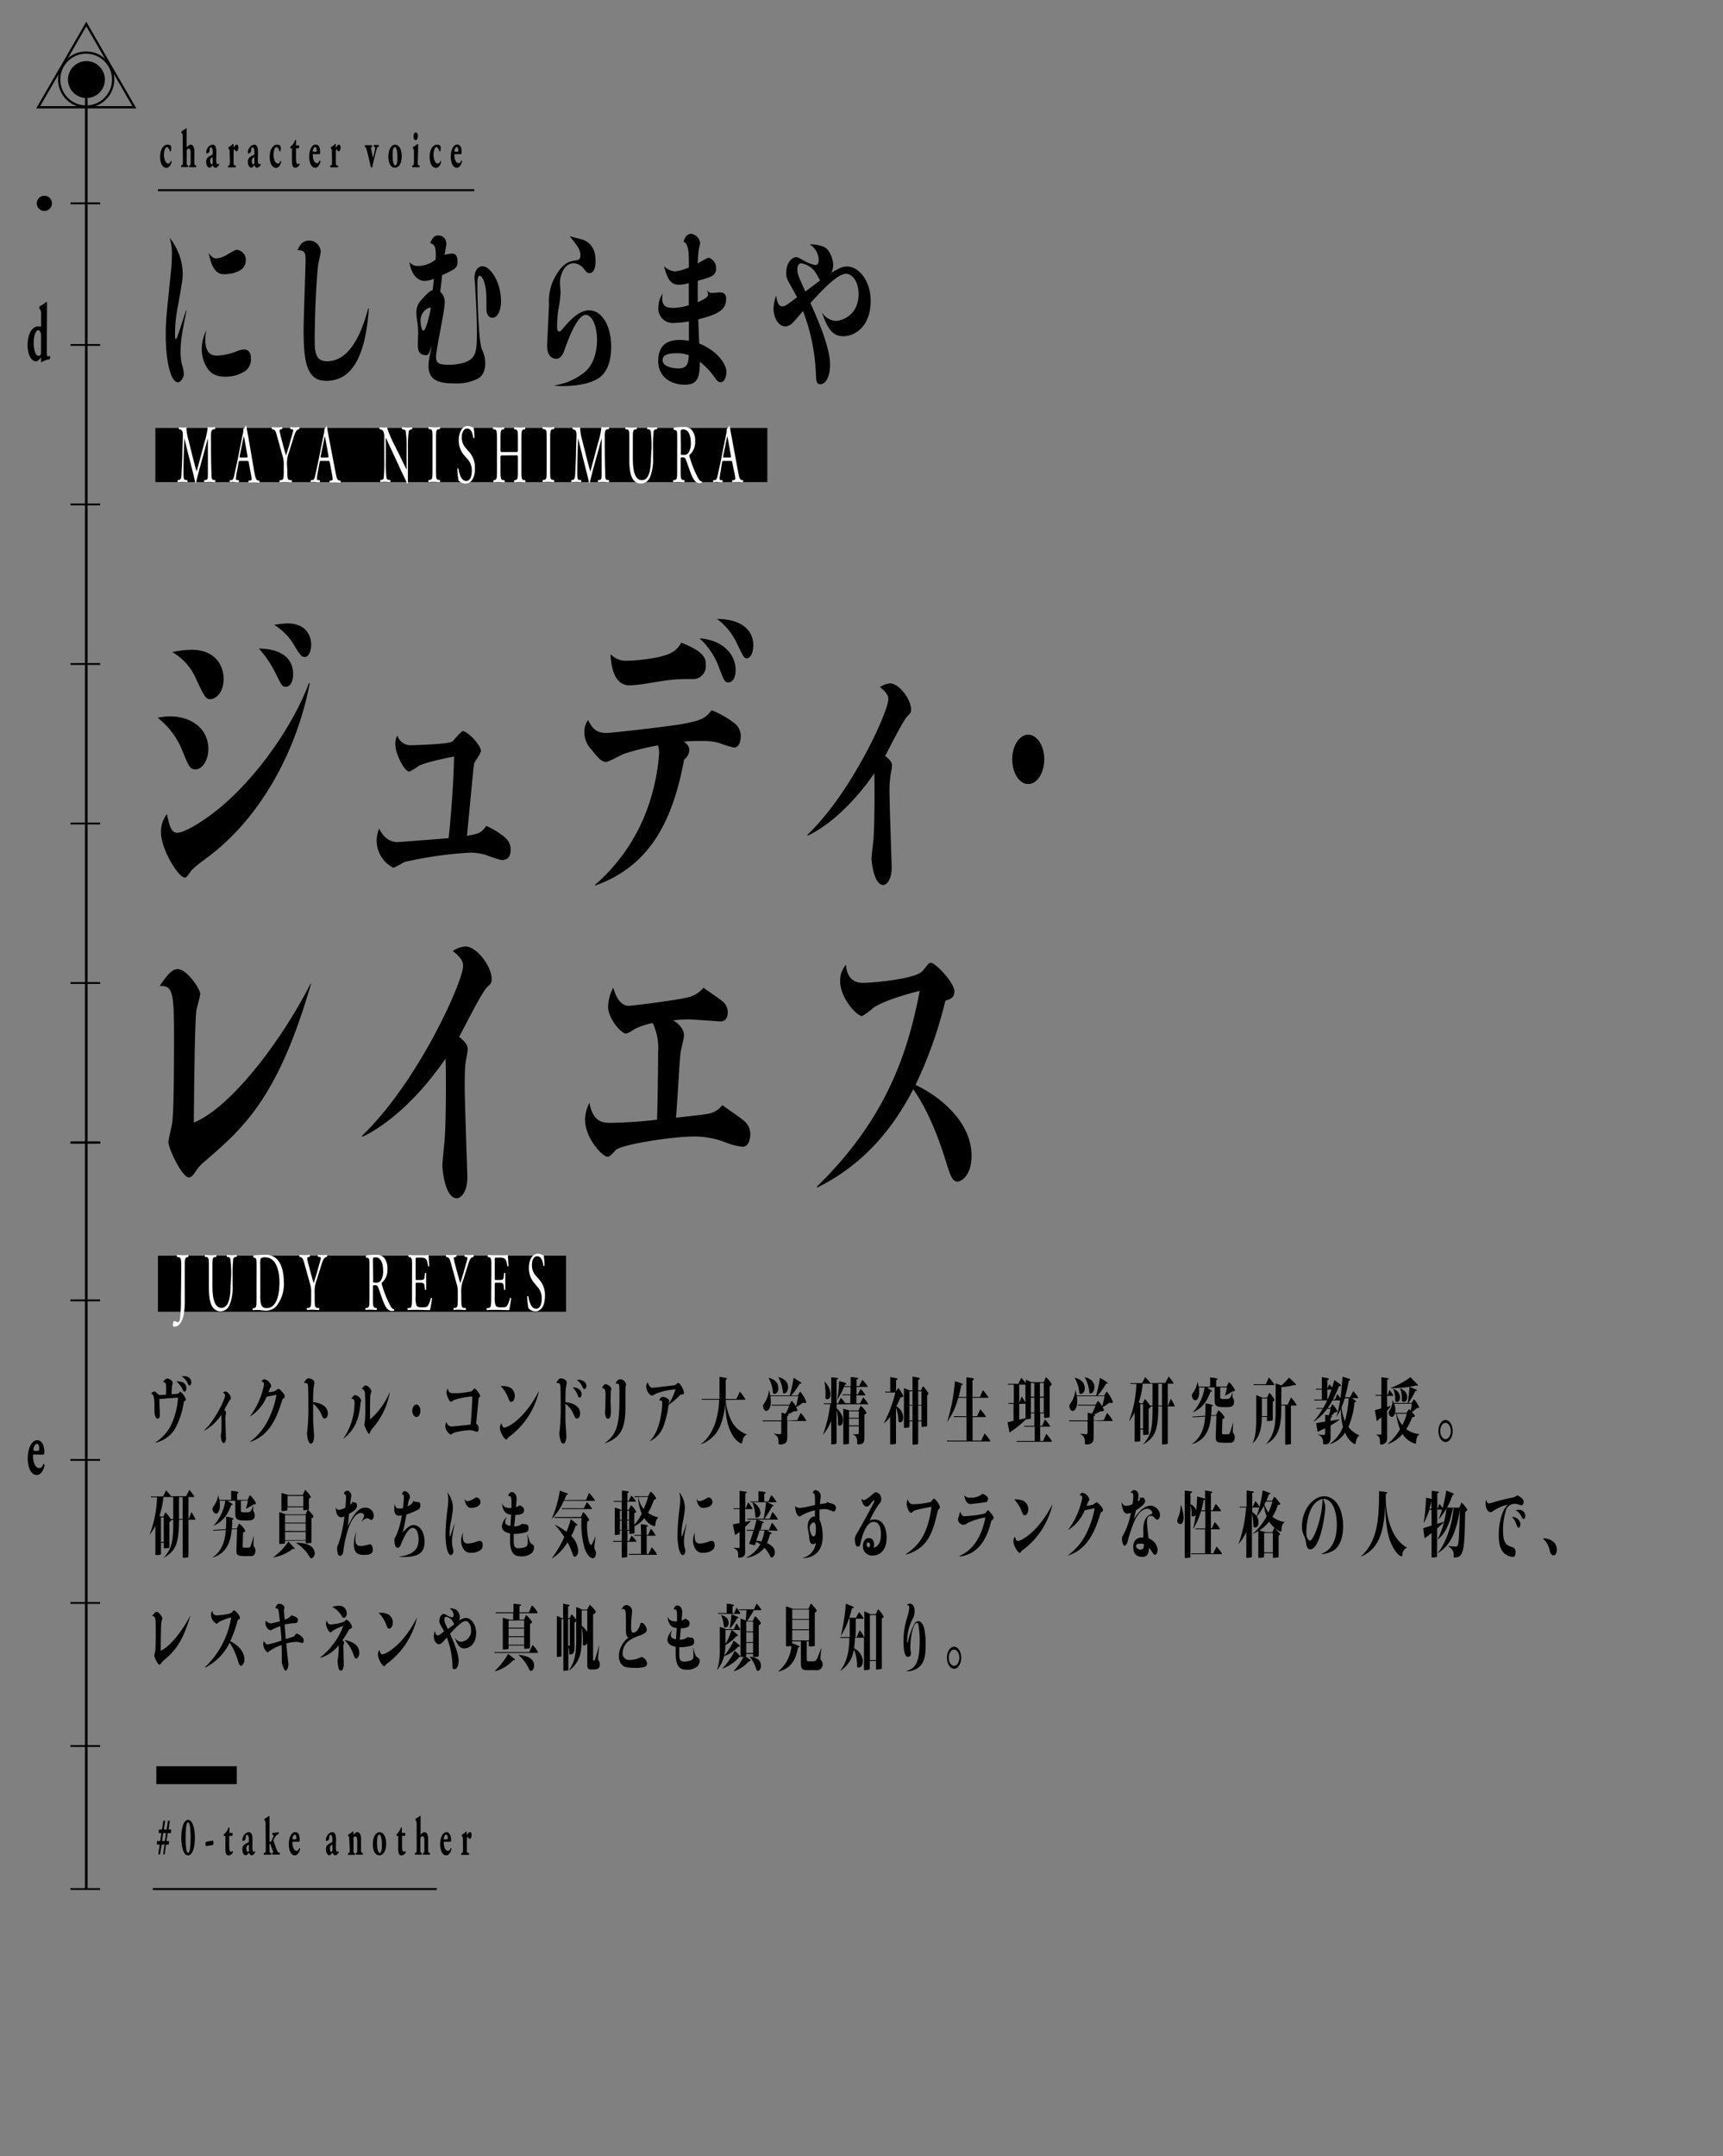 <svg id="letter" xmlns="http://www.w3.org/2000/svg" viewBox="0 0 380.17 475.55"><rect x="0" y="0" width="380.17" height="475.55" fill="#808080" stroke="none"/><defs><style>.cls-1,.cls-2,.cls-3,.cls-4,.cls-5{fill:none;}.cls-2,.cls-3,.cls-4,.cls-5{stroke:#000;}.cls-2{stroke-width:0.57px;}.cls-3{stroke-width:0.5px;}.cls-4{stroke-width:0.4px;}.cls-5{stroke-width:0.44px;}.cls-6{fill:#fff;}</style></defs><title>アートボード 31</title><rect class="cls-1" width="380.17" height="475.55"/><path d="M37.5,158c4.56,0,8.47,2.59,8.47,7.21,0,2.46-1.36,4.49-2.84,4.49-1.23,0-1.56-.82-2.84-4a17.34,17.34,0,0,0-5.51-7.4A15.27,15.27,0,0,1,37.5,158Zm30.84-7.28c-3,15.56-11.19,29.73-22.17,38.08-2.22,1.65-3.58,2.66-4.15,3.48-.82,1.14-.91,1.27-1.28,1.27-1.31,0-5.22-6.14-5.22-10a6.22,6.22,0,0,1,1.32-4c.49,2.34.86,4.11,2.26,4.11,1.93,0,6.82-3.23,10.32-6.26,8-7,15.38-17.72,18.75-26.76Zm-26-7.4c4.93,0,7,3.23,7,6.45,0,2.85-1.65,4.43-2.92,4.43-1,0-1.24-.44-3.09-4.3A12.41,12.41,0,0,0,38,143.82,20.39,20.39,0,0,1,42.35,143.32Zm22.33,5.44c0,1-.37,2.72-1.61,2.72-.78,0-.94-.32-2.26-3a22.61,22.61,0,0,0-3.7-5.44C60.24,143.07,64.68,144,64.68,148.76Zm-1.2-11.26c3.79,0,5.19,2.47,5.19,4.68,0,1.27-.46,2.72-1.44,2.72-.74,0-1.15-.63-2.43-2.78a13,13,0,0,0-4.28-4.3A18,18,0,0,1,63.48,137.5Z"/><path d="M107.28,182.16a16.85,16.85,0,0,1,3.13,1.77c1.19.83,2.26,1.71,2.26,3.48,0,2-1.11,2.28-2,2.28a29.84,29.84,0,0,1-3.5-1.14,12.66,12.66,0,0,0-3.37-.5,85.26,85.26,0,0,0-14.6,2.08,21.28,21.28,0,0,1-2.39,1.27,6.73,6.73,0,0,1-3.7-5.88,7.48,7.48,0,0,1,.54-2.79c1.07,2.28,2.67,3,4.07,3,.08,0,9.42-.69,11.27-.88.08-.7,1.07-10.06,1.19-18-.78.19-5.35,1-7.69,2a13.13,13.13,0,0,1-2.14,1.33c-1.19,0-3.13-4-3.13-6.07a3.51,3.51,0,0,1,.46-1.9,3,3,0,0,0,3,2.15c1.07,0,8.51-.25,9.13-.82.37-.32,1.93-2.28,2.3-2.28,1,0,4,3,4,4.37,0,.57-1.32,2.27-1.48,2.72s-1.32,13.47-1.61,16C105.76,183.87,106.21,183.68,107.28,182.16Z"/><path d="M131.26,195.19a40.69,40.69,0,0,0,12.17-18.59,45.51,45.51,0,0,0,2-10.38,5,5,0,0,0-.25-1.83,58.42,58.42,0,0,0-7.57,1.89c-.61.26-3.33,1.77-3.9,1.77-1,0-1.73-.88-3.29-2.84a5.35,5.35,0,0,1-1.48-3.67,4.3,4.3,0,0,1,.82-2.72c1,1.9,1.73,2.84,4.19,2.84.87,0,13.82-1.45,16.74-2,4.4-.82,5-1.39,6.33-3a19.45,19.45,0,0,1,5.1,2.91,3.54,3.54,0,0,1,1.32,2.91c0,.44-.12,2.4-1.52,2.4a31.5,31.5,0,0,1-3.42-1.07,13.93,13.93,0,0,0-3.82-.38,36.34,36.34,0,0,0-3.78.13c.74.63,1.19,1.07,1.19,1.83a2.71,2.71,0,0,1-1.15,2.15c-2.47,13.35-7.45,23.47-19.62,27.77Zm7.11-49.47c2.31,0,7.49-.57,9.71-1.71a5.19,5.19,0,0,0,2.22-2.27c5.35,2.08,5.43,3.67,5.43,4.87a2.87,2.87,0,0,1-3.17,3.16c-3.33,0-4,0-10.48,1.08a30.33,30.33,0,0,1-3.17.31c-2.59,0-4-2.4-4.2-6.89A4.56,4.56,0,0,0,138.37,145.72Zm23.94,2c0,2.34-1.07,2.78-1.56,2.78-.83,0-.95-.32-2-3a16.33,16.33,0,0,0-4.4-6.71C159.63,141.17,162.31,144.46,162.31,147.75Zm3.9-5.44c0,1.2-.37,2.91-1.48,2.91-.53,0-.69-.32-2-3a14.38,14.38,0,0,0-4.53-5.69C164.94,136.61,166.21,140.09,166.21,142.31Z"/><path d="M178.14,184.12C187.77,175,196,157,196,154.2c0-.51-.08-1.27-1.85-2.66a5,5,0,0,1,2.22-.82c2,0,4.65,3.54,4.65,5.76,0,.63-.09.76-.78,1.45-1,1-4.24,7.53-4.94,8.8.62.44,1.52,1.26,1.52,2.08a8.51,8.51,0,0,1-.2,1.4,23.81,23.81,0,0,0-.33,5.5c0,2.53.45,14.42.45,15.69,0,2.72-1.19,3.79-1.85,3.79-2,0-2.59-4.87-2.59-5.82,0-.69.41-3.85.45-4.49.33-6.26.17-13.73.17-14.36-3.33,5-9.17,11.26-14.73,13.79Z"/><path d="M230.41,167.49c0,3-1.6,5.44-3.54,5.44s-3.53-2.41-3.53-5.44,1.6-5.45,3.53-5.45S230.41,164.45,230.41,167.49Z"/><path d="M68.62,217c-7.36,25.37-15,31.89-23.76,39.41a9.18,9.18,0,0,0-1.65,1.9c-.45.7-1,1.39-1.52,1.39-1.52,0-4.52-6.38-4.52-7.78,0-.69.74-3.6.82-4.24.41-2.52.41-15.56.41-19,0-10.06-.33-11.33-3.17-11.2,2.14-3.23,3.05-3.73,4-3.73,2,0,4.94,4.36,4.94,5.44,0,.57-.74,3.1-.83,3.6-.41,2.47-.57,23.54-.57,24.8,7.94-3.22,19-17.4,25.78-30.68Z"/><path d="M79.9,250.48c12.41-11.89,22.28-34.1,22.28-37.39,0-.63,0-1.58-2.3-3.35a6.31,6.31,0,0,1,2.8-1c2.46,0,5.8,4.36,5.8,7.15,0,.82-.09,1-1,1.83-1.28,1.27-5.31,9.43-6.17,10.95.58.5,1.89,1.51,1.89,2.65a10.63,10.63,0,0,1-.25,1.77c-.32,1.78-.41,2.22-.41,6.84,0,3.16.58,18.85.58,19.67,0,3.42-1.48,4.68-2.34,4.68-2.51,0-3.17-6-3.17-7.27,0-.89.45-4.81.49-5.57.13-1.83.29-5.19.29-11.89,0-2,0-4-.08-6.08-6.5,9.49-13.53,15-18.38,17.27Z"/><path d="M150.92,228.34c0,.63-.74,3.42-.78,4-.25,2.15-.74,11.95-1,14.17,5.8-.64,6.45-.7,7.69-1a5.05,5.05,0,0,0,2.55-1.77c.7.57,3.86,2.66,4.48,3.23a3.87,3.87,0,0,1,1.69,3.16c0,.32-.09,2.79-1.69,2.79a13.89,13.89,0,0,1-3.87-1,19.2,19.2,0,0,0-6.86-1.26c-4.77,0-16.12,1.77-17.27,3s-1.4,1.46-1.77,1.46c-1.24,0-5-4.18-5-8.16a8.71,8.71,0,0,1,.95-3.74c.82,4.05,2.59,4.43,4.69,4.43a102.54,102.54,0,0,0,10.24-.69c.12-2.79.24-11.58.24-14.81a13,13,0,0,0-1.19-6.51,15.62,15.62,0,0,0-4,1.32,6.42,6.42,0,0,1-1.85,1c-1.28,0-4-3.54-4-5.88a9.31,9.31,0,0,1,1.15-4.24c.7,2.59,1.89,4,3.42,4,.49,0,10.73-1.2,13.57-2a6.61,6.61,0,0,0,2.92-2c.69.57,3.86,2.65,4.44,3.22a3.13,3.13,0,0,1,.9,2.22c0,1.71-1,2-1.56,2-.74,0-5.88-.44-7-.44a20.39,20.39,0,0,0-3.58.25C148.86,225.11,150.92,226.57,150.92,228.34Z"/><path d="M180.28,261.68c15.67-15.31,20.11-30.05,22.66-43.15-1.56.38-7.69,2-10.24,3.74a14,14,0,0,1-2.47,1.83c-1.19,0-4.85-4-4.85-7.65a5.26,5.26,0,0,1,1.28-3.67c.24,4,3.08,4,3.86,4,1.28,0,10.82-.69,12.87-2.47.21-.18.91-1.07,1.28-1.51a.92.92,0,0,1,.74-.45c1,0,5.18,4.43,5.18,6.27,0,1.51-1,1.77-2,2.09A93.16,93.16,0,0,1,202,239.28c5.51,2.6,12.37,8.23,12.37,15.63,0,4.24-2.18,5.69-3.12,5.69-1.15,0-1.61-1.45-2.51-4.36-2-6.39-4.24-11.71-7.24-16-4.23,8.23-10.69,16.51-21.22,21.7Z"/><line class="cls-2" x1="19.04" y1="21.61" x2="19.04" y2="416.64"/><path d="M19,13.48A4.07,4.07,0,1,1,15,17.54,4.07,4.07,0,0,1,19,13.48Z"/><path class="cls-3" d="M19,11.6a5.95,5.95,0,1,1-5.94,5.94A5.94,5.94,0,0,1,19,11.6Z"/><polygon class="cls-3" points="19.04 5.3 24.35 14.5 29.65 23.66 19.04 23.66 8.42 23.66 13.73 14.5 19.04 5.3"/><path d="M10.33,76.49c0,1.7,0,2.11.22,2.11a.68.68,0,0,0,.42-.14,1,1,0,0,1,0,.77,4.62,4.62,0,0,0-1.76.65c-.06,0-.14-.11-.16-.25l0-.56c0-.15-.05-.2-.09-.15-.34.4-.69.78-1,.78-1.12,0-1.87-1.6-1.87-3.55,0-2.54,1-4.16,2.33-4.16a1.57,1.57,0,0,1,.55.09.46.46,0,0,0,.1-.34v-2.3c0-.73,0-.92-.2-1.14l-.16-.18a.68.68,0,0,1,0-.54,7.27,7.27,0,0,0,1.49-1,.19.19,0,0,1,.17.13c0,.74,0,1.49,0,2.63ZM9.06,74.1A2.15,2.15,0,0,0,9,73.49c-.12-.38-.33-.67-.56-.67-.49,0-1,1-1,2.84,0,1.19.29,2.83,1.09,2.83a.55.55,0,0,0,.4-.21,1.13,1.13,0,0,0,.12-.69Z"/><path d="M7.54,320.8c-.23,0-.25,0-.25.33,0,1.35.47,2.66,1.38,2.66.27,0,.64-.11.91-.93.1,0,.25.1.25.41-.4,1.53-1.12,2.05-1.71,2.05-1.31,0-2-1.71-2-3.67,0-2.27.89-4,2.11-4,1,0,1.56,1.2,1.56,2.59,0,.34,0,.59-.35.59Zm.64-.79a.49.49,0,0,0,.4-.16.81.81,0,0,0,.07-.41c0-.6-.19-1-.52-1s-.76.72-.76,1.29c0,.25.14.27.45.27Z"/><line class="cls-4" x1="22.1" y1="44.85" x2="15.57" y2="44.85"/><line class="cls-4" x1="22.1" y1="76.08" x2="15.57" y2="76.08"/><line class="cls-4" x1="22.1" y1="111.26" x2="15.57" y2="111.26"/><line class="cls-4" x1="22.1" y1="146.45" x2="15.57" y2="146.45"/><line class="cls-4" x1="22.1" y1="181.63" x2="15.57" y2="181.63"/><line class="cls-4" x1="22.1" y1="216.81" x2="15.57" y2="216.81"/><line class="cls-4" x1="22.1" y1="251.99" x2="15.57" y2="251.99"/><line class="cls-4" x1="22.1" y1="251.99" x2="15.57" y2="251.99"/><line class="cls-4" x1="22.1" y1="251.99" x2="15.57" y2="251.99"/><line class="cls-4" x1="22.08" y1="286.8" x2="15.55" y2="286.8"/><line class="cls-4" x1="22.08" y1="353.54" x2="15.55" y2="353.54"/><line class="cls-4" x1="22.08" y1="385.09" x2="15.55" y2="385.09"/><line class="cls-4" x1="22.08" y1="416.64" x2="15.55" y2="416.64"/><line class="cls-4" x1="22.08" y1="321.99" x2="15.55" y2="321.99"/><circle cx="9.79" cy="44.85" r="1.68"/><path d="M34.26,318.15A9.6,9.6,0,0,0,37.89,314a17,17,0,0,0,1.4-5.75c-.54.05-3,.2-3.45.28l-.38,0a1,1,0,0,1-.29,0c0,.21,0,1.85.06,2.21,0,.2.05,1.12.05,1.29,0,.87-.41.87-.49.87-.34,0-.71-.6-.71-1.59,0-.22,0-1.18,0-1.37,0-2.41-.49-2.52-.73-2.58a1.25,1.25,0,0,1,.69-.47c.18,0,.32.13.72.5s.38.29.6.29l1.26-.08a21,21,0,0,0,0-2.15c0-.38-.22-.57-.47-.57l-.17,0c.38-.75.76-.83,1-.83s1.11.4,1.11.94c0,.14-.15.67-.16.79,0,.46-.07,1.26-.09,1.72,1.33-.08,1.49-.08,1.71-.33s.22-.23.28-.23A3.94,3.94,0,0,1,41,308.62c0,.13,0,.31-.43.47a17.11,17.11,0,0,1-2,6.11,6.74,6.74,0,0,1-4.33,3Zm6.86-11.94c0,.33-.12.73-.38.73s-.31-.19-.48-.56a5,5,0,0,0-1.34-1.69C39.38,304.67,41.12,304.59,41.12,306.21Zm-.6-2.71c.68,0,1.69.3,1.69,1.38,0,.36-.15.7-.39.7s-.2-.08-.42-.53a3.57,3.57,0,0,0-1.31-1.49A1.47,1.47,0,0,1,40.52,303.5Z"/><path d="M45.15,315.36c2.44-2.3,4.52-6.87,4.52-7.57,0-.13,0-.32-.47-.67a1.15,1.15,0,0,1,.56-.21c.5,0,1.18.9,1.18,1.46,0,.16,0,.19-.2.37A20.81,20.81,0,0,0,49.49,311c.16.11.39.32.39.53a1.89,1.89,0,0,1-.06.35,6.35,6.35,0,0,0-.08,1.39c0,.64.11,3.65.11,4,0,.69-.3,1-.46,1-.51,0-.66-1.23-.66-1.47s.1-1,.11-1.14c.09-1.58,0-3.47,0-3.63a10.57,10.57,0,0,1-3.73,3.49Z"/><path d="M55.13,318a13,13,0,0,0,3.71-4.21A19.6,19.6,0,0,0,61,307.63l-1.33.26-.85.17a9.34,9.34,0,0,1-3.65,4.36l0-.05a17.14,17.14,0,0,0,3.09-7c0-.56-.32-.61-.58-.64.14-.23.31-.52.66-.52a2,2,0,0,1,1.5,1.45c0,.17,0,.2-.29.56,0,0-.28.75-.31.84a5,5,0,0,0,1.43-.25,4.67,4.67,0,0,1,.8-.51c.19,0,1.36,1.18,1.36,1.61s-.22.5-.51.69c-1.21,4.15-2.87,8-7.14,9.44Z"/><path d="M72.33,311.7c0,.68-.28,1.16-.7,1.16s-.43-.28-.81-1.1a5.85,5.85,0,0,0-1.73-2.16c0,1.68,0,2.88,0,3.62,0,.56.2,3,.2,3.5s-.1,1.68-.68,1.68-.79-1.29-.88-2.24a43.64,43.64,0,0,0,.31-6.06c0-.53,0-4-.09-4.49,0-.33-.24-.6-.56-.6a.73.73,0,0,0-.33.08c.22-.56.61-1.08,1-1.08s1.31.23,1.31,1c0,.19-.17,1-.19,1.13-.06.58-.1,2.4-.1,3.12C70.86,309.41,72.33,310.24,72.33,311.7Z"/><path d="M75.74,317.3a13.9,13.9,0,0,0,2.49-7.86c0-.31,0-1-.73-.95.42-.57.61-.8.91-.8a1.68,1.68,0,0,1,1.27,1.19,1,1,0,0,1-.13.45c-.3,3.66-1.22,6-3.81,8ZM86,307.07a16.22,16.22,0,0,1-3.62,7.75,3.13,3.13,0,0,0-.68,1c-.09.28-.14.41-.31.41s-1-1.7-1-2c0-.13.1-.69.12-.8a24.81,24.81,0,0,0,.09-2.58c0-.62,0-3.33-.1-3.74-.15-.72-.5-.72-.68-.72.41-.6.56-.82.85-.82.6,0,1.28.94,1.28,1.33,0,.11-.19.56-.21.67-.11.43-.1,5.44-.09,5.49A16.12,16.12,0,0,0,86,307Z"/><path d="M92.76,311.15c0,.77-.4,1.38-.89,1.38s-.9-.61-.9-1.38.41-1.37.9-1.37S92.76,310.38,92.76,311.15Z"/><path d="M100.49,307.28a16.07,16.07,0,0,0,3.56-.43c.11-.08.56-.61.68-.61.28,0,1.22,1.36,1.22,1.61a.51.51,0,0,1-.34.42c-.08,1.06-.54,5.65-.55,5.7.43.43.55.61.55,1.07,0,.16,0,.75-.37.75-.09,0-.5-.14-.62-.17a2.94,2.94,0,0,0-1.12-.18,15.07,15.07,0,0,0-3.35.56,4.47,4.47,0,0,1-.7.42,2.4,2.4,0,0,1-1.2-1.86,2.46,2.46,0,0,1,.24-.94c.31,1,1,1,1.2,1s3.87-.38,4.15-.43c.17-1.33.35-5,.37-6.2a17.29,17.29,0,0,0-3.95.76,5,5,0,0,1-.74.41c-.44,0-1-1.5-1-2a1.39,1.39,0,0,1,.32-.91C99,307.28,99.33,307.28,100.49,307.28Z"/><path d="M118.91,306.85a17.27,17.27,0,0,1-6.51,10,1.57,1.57,0,0,0-.48.48c0,.05-.15.17-.24.17-.35,0-1.37-1.58-1.37-2.59a1.61,1.61,0,0,1,.34-1c.11.45.24.95.62.95.72,0,4.42-1.81,7.6-8Zm-6.26-.76a2.1,2.1,0,0,1,.93,1.78c0,.77-.39,1.33-.78,1.33s-.39-.21-.71-1a7.54,7.54,0,0,0-1.61-2.48A3.91,3.91,0,0,1,112.65,306.09Z"/><path d="M128,311.7c0,.68-.28,1.16-.7,1.16s-.43-.28-.81-1.1a5.85,5.85,0,0,0-1.73-2.16c0,1.68,0,2.88,0,3.62,0,.56.2,3,.2,3.5s-.1,1.68-.68,1.68-.79-1.29-.88-2.24a43.64,43.64,0,0,0,.31-6.06c0-.53,0-4-.09-4.49,0-.33-.24-.6-.56-.6a.66.66,0,0,0-.32.08c.21-.56.6-1.08,1-1.08s1.3.23,1.3,1c0,.19-.17,1-.19,1.13-.06.58-.1,2.4-.1,3.12C126.52,309.41,128,310.24,128,311.7Zm.32-4.2c0,.43-.17.74-.42.74s-.26-.1-.48-.63a5.21,5.21,0,0,0-1.06-1.64C127.52,306,128.31,306.59,128.31,307.5Zm-.69-3.17a2,2,0,0,1,1.54.63,1.26,1.26,0,0,1,.21.7c0,.37-.15.69-.41.69s-.22-.06-.53-.64a3.57,3.57,0,0,0-1.19-1.35C127.37,304.35,127.47,304.33,127.62,304.33Z"/><path d="M133.66,305.28c.26,0,1.22.54,1.22,1,0,.1-.09.45-.1.52s-.05,2-.05,2.3.06,1.89.06,2.19c0,.63-.06,1.62-.62,1.62s-.68-1-.68-1.33c0-.13,0-.69.06-.8,0-.65.06-2.51.06-3.14s0-1.52-.78-1.45C133,305.65,133.35,305.28,133.66,305.28Zm-.2,13c2.81-2.07,3.22-4.34,3.22-10.25,0-2.54,0-2.88-.49-2.88a1.71,1.71,0,0,0-.35.06c.13-.38.3-1,1.08-1a1.35,1.35,0,0,1,1.21,1.09c0,.15-.13.72-.13.85s0,2.64,0,4c0,4.51-.78,6.88-4.49,8.16Z"/><path d="M143.28,317.94c.48-.47,1.83-1.86,2.49-5.38a19.53,19.53,0,0,0,.36-3.09c0-.14,0-.61-.37-.61l-.31.05c.14-.37.31-.83.88-.83.28,0,1.33.41,1.33.86,0,.05-.09.56-.13.79a13.89,13.89,0,0,0,1.52-3.3,14.07,14.07,0,0,0-4.43,1c-.55.34-.62.37-.77.37-.5,0-1.27-1.09-1.27-1.92a1.45,1.45,0,0,1,.35-1c.09.35.43,1.2,1,1.2.27,0,4.82-.53,4.89-.55a1.44,1.44,0,0,0,.56-.37.47.47,0,0,1,.27-.14c.38,0,1.25,1.47,1.25,2.16,0,.37-.13.37-.75.4a15,15,0,0,1-2.64,2.28,20.21,20.21,0,0,1-1.07,4.56,6,6,0,0,1-3.14,3.5Z"/><path d="M160.11,308.75a12.84,12.84,0,0,0,1.48,5,6,6,0,0,0,3.22,2.61v0a1.66,1.66,0,0,0-.92,1.22c-.15.72-.18.81-.34.81a4.6,4.6,0,0,1-2-2c-1.19-2-1.52-4.72-1.52-7.41a16.4,16.4,0,0,1-1,5.2,7.28,7.28,0,0,1-4.49,4.4v0c3.77-2.67,4.06-8.29,4.15-9.86h-3.86l0-.18h3.92c0-.41,0-.83,0-1.24v-3.64l1.19.21c.25.05.46.08.46.21s-.08.13-.27.21v2.75c0,.43,0,1.1,0,1.5h2.36l.65-1.39c.08-.17.09-.19.14-.19a10.21,10.21,0,0,1,1.18,1.67c0,.09-.07.09-.12.09Z"/><path d="M175.93,313.22l.64-1.38c.07-.16.08-.19.13-.19a8.73,8.73,0,0,1,1.2,1.65c0,.11-.07.11-.13.11h-4.06v3.23c0,1,0,1.94-1.57,1.94-.37,0-.37-.1-.37-.4a2.68,2.68,0,0,0-.14-1.09,2,2,0,0,0-1-.88v0l1.47.11c.28,0,.28-.12.28-.65v-2.21h-4.09l0-.19h4.14v-1.67c.13,0,.61.11.91.18a10.58,10.58,0,0,0,.81-1.76h-3.91l0-.19h3.92l.32-.58c.08-.13.15-.26.21-.26s.15.1.2.16.66.88.74,1c.18-.56.44-1.81.51-2.22H170a9.92,9.92,0,0,1,.08,1.26c0,1.23-.52,2-1,2s-.72-.7-.72-1.07a.71.71,0,0,1,.17-.48,6.27,6.27,0,0,0,1.16-3.12h0a11,11,0,0,1,.25,1.26h4.32a30,30,0,0,0,.84-3.89c1,.58,1.06.65,1.6,1a.19.19,0,0,1,.11.16c0,.05,0,.16-.34.1a14.05,14.05,0,0,1-1.91,2.65H176l.37-.62c.09-.14.14-.21.2-.21s.36.4.48.58a8,8,0,0,1,.85,1.63c0,.24-.18.26-.28.26a3,3,0,0,1-.49-.07,8.75,8.75,0,0,1-1.51,1c.27.39.31.44.31.58,0,.38-.42.32-.7.29a13.41,13.41,0,0,1-1.47.73c.12,0,.19,0,.19.15s-.2.22-.27.24v1Zm-6.34-9.35c.42.11,2.15.58,2.15,2.3,0,.9-.45,1.25-.87,1.25-.25,0-.31-.06-.35-.51a7.65,7.65,0,0,0-.94-3Zm2.12-.16c1,.25,2.16.85,2.16,2.24,0,.93-.49,1.38-.88,1.38-.17,0-.23-.1-.25-.36a8.36,8.36,0,0,0-1-3.23Z"/><path d="M187.62,309.5v-1.79h-1.73l0-.18h1.78v-1.64h-1.46a13.93,13.93,0,0,1-1.51,2.86l0,0a23.21,23.21,0,0,0,.44-4.13c.29.06,1.61.37,1.61.54s-.09.15-.31.19c-.07.23-.09.28-.12.37h1.39v-2c.24,0,1.29.13,1.5.18s.14,0,.14.11,0,.1-.37.27v1.41h.6l.58-1.15c.08-.18.09-.19.13-.19a8.31,8.31,0,0,1,1.16,1.41c0,.13-.07.13-.14.13h-2.33v1.64h.31l.51-1c.09-.16.1-.17.14-.17a7.67,7.67,0,0,1,1,1.28c0,.11-.06.13-.14.11h-1.85v1.79h.81l.57-1.13c.09-.18.1-.2.13-.2a8.09,8.09,0,0,1,1.09,1.4c0,.11-.06.13-.13.11h-6.81v.91a4.41,4.41,0,0,1,1,1.22,2.73,2.73,0,0,1,.36,1.36c0,.59-.15,1.23-.74,1.23-.3,0-.36-.17-.36-.51a9.91,9.91,0,0,0-.29-3V318c0,.43-.07.46-.24.48l-.8.09c-.14,0-.14,0-.14-.36v-4.81a10.67,10.67,0,0,1-1.83,3.06v0a30.29,30.29,0,0,0,1.63-6.77h-1.42l-.05-.18h1.68v-5.73c.11,0,1.17.11,1.38.15.06,0,.14,0,.14.09s-.29.24-.34.26v5.23h.35l.47-1c.07-.11.11-.21.13-.21a7,7,0,0,1,.94,1.17Zm-5.7-4.75a3.79,3.79,0,0,1,1.32,2.75c0,1-.48,1.11-.76,1.11s-.35-.18-.35-.5a14.26,14.26,0,0,0-.23-3.33Zm7.5,6.34.36-.79c.07-.16.09-.22.15-.22a4.28,4.28,0,0,1,1.24,1.49c0,.22-.18.3-.44.41v4.95c0,1.09-.13,1.63-1.31,1.63-.28,0-.28-.13-.28-.29,0-.76,0-1.53-.95-1.88v-.07c1.3.05,1.3,0,1.3-.51v-1.23h-2.16v3.52c0,.27,0,.37-.21.38l-.84.1c-.21,0-.21-.16-.21-.4V310.7c.54.15,1.07.29,1.33.39Zm-2.09.17v1.44h2.16v-1.44Zm0,1.62v1.5h2.16v-1.5Z"/><path d="M197.71,306.91l.35-.58c.12-.17.14-.19.18-.19a8.69,8.69,0,0,1,1.09,1.78c0,.16-.05.19-.64.3-.24.56-.51,1.15-.92,1.94a2.91,2.91,0,0,1,1.51,2.48c0,1-.54,1.07-.69,1.07-.35,0-.36-.38-.37-.56a8.65,8.65,0,0,0-.53-2.69v7.64c0,.22,0,.38-.2.4l-.9.09c-.16,0-.18-.11-.18-.35v-5.78a6,6,0,0,1-1.42,1.48l0,0a29,29,0,0,0,2.57-6.81h-2.23l-.05-.19h1.15v-3.19c.43,0,1.25.21,1.43.26s.17,0,.17.14,0,.13-.32.26v2.53Zm3.63-.24v-3.06c1.49.24,1.59.31,1.59.45s0,.13-.34.26v2.35h.59l.32-.66c.13-.24.14-.25.19-.25a7.2,7.2,0,0,1,1.17,1.58c0,.13,0,.15-.29.42v6.48c0,.29,0,.37-.23.38l-.78.1c-.22,0-.24-.11-.24-.37v-.88h-.73v4.68c0,.17,0,.4-.19.41l-.82.08c-.24,0-.24-.09-.24-.35v-4.82h-.68v1c0,.16,0,.35-.19.37l-.82.1c-.1,0-.2,0-.2-.34v-8.42a6.83,6.83,0,0,1,1.23.48Zm-.68.19v3h.68v-3Zm0,3.16v3.26h.68V310Zm1.93-3.16v3h.73v-3Zm0,3.16v3.26h.73V310Z"/><path d="M213.23,308.11v-4.32c.16,0,1.65.11,1.65.35s-.07.16-.31.27v3.7h1.64l.55-1.28c.06-.13.09-.19.13-.19a8.27,8.27,0,0,1,1.19,1.53c0,.12-.07.12-.13.12h-3.38v4.06h1l.62-1.31c.08-.18.09-.19.13-.19a9.24,9.24,0,0,1,1.21,1.58c0,.11-.06.11-.13.11h-2.8v5.19h1.91l.62-1.36c.07-.16.09-.19.13-.19a8.81,8.81,0,0,1,1.24,1.61c0,.13-.06.13-.12.13h-9.42l-.05-.19h4.35v-5.19H210.5l-.05-.19h2.78v-4.06h-1.8a16.25,16.25,0,0,1-2.46,5.34h0a39.25,39.25,0,0,0,1.72-9c.25.06,1.73.51,1.73.67s-.13.14-.31.18c-.21,1.12-.39,1.87-.6,2.62Z"/><path d="M228.22,314.48v-2.77h-.77v.85c0,.21,0,.37-.18.38l-.79.1h-.1a26.18,26.18,0,0,1-3.65,2.93c-.06-.34-.35-1.94-.42-2.29l1.32-.3v-3.75h-1.09l0-.19h1.14v-4.05h-1.26l-.06-.18h2.34l.52-1.12c.07-.13.09-.19.13-.19s.86,1,1,1.12v-.72a9,9,0,0,1,1.18.55h2.75l.42-.93c.07-.16.07-.18.11-.18a6.36,6.36,0,0,1,1.24,1.52c0,.16-.31.45-.44.56v6.32c0,.42,0,.48-.22.5l-.86.1c-.17,0-.17-.07-.17-.23v-.8h-.85v2.77h.41l.54-1.18c.06-.15.08-.21.12-.21a8,8,0,0,1,1.14,1.47c0,.1-.08.1-.13.1h-2.08v3.15h.64l.6-1.34c.06-.15.09-.2.13-.2a9.26,9.26,0,0,1,1.22,1.62c0,.1-.07.1-.13.1h-7.66l0-.18h4v-3.15h-2.34l0-.18Zm-3.34-9.09v4.05h0l.43-1.15c0-.15.07-.21.14-.21s.26.32.8,1.25v-3.94Zm0,4.24v3.47l1.4-.3a.53.53,0,0,1,0-.14v-3.05l-.08,0Zm2.57-4.59v3h.77v-3Zm0,3.23v3.27h.77v-3.27Zm2-3.23v3h.85v-3Zm0,3.23v3.27h.85v-3.27Z"/><path d="M243.53,313.22l.64-1.38c.07-.16.08-.19.13-.19a8.73,8.73,0,0,1,1.2,1.65c0,.11-.07.11-.14.11h-4.05v3.23c0,1,0,1.94-1.57,1.94-.37,0-.37-.1-.37-.4a2.68,2.68,0,0,0-.14-1.09,2,2,0,0,0-1-.88v0l1.46.11c.28,0,.28-.12.28-.65v-2.21h-4.08l0-.19H240v-1.67c.14,0,.62.11.92.18a11.47,11.47,0,0,0,.81-1.76h-3.91l0-.19h3.92l.32-.58c.08-.13.15-.26.21-.26s.15.1.2.16.66.88.74,1c.18-.56.44-1.81.51-2.22h-6.12a9.92,9.92,0,0,1,.08,1.26c0,1.23-.52,2-1,2s-.72-.7-.72-1.07a.71.71,0,0,1,.17-.48,6.37,6.37,0,0,0,1.16-3.12h0c.08.32.15.64.25,1.26h4.32a30,30,0,0,0,.84-3.89c1,.58,1.06.65,1.6,1a.22.22,0,0,1,.11.16c0,.05,0,.16-.34.1a14.05,14.05,0,0,1-1.91,2.65h1.48l.37-.62c.08-.14.14-.21.2-.21s.36.4.48.58a8,8,0,0,1,.85,1.63.24.24,0,0,1-.28.26,3,3,0,0,1-.49-.07,9.17,9.17,0,0,1-1.51,1c.27.39.3.44.3.58,0,.38-.41.32-.69.29a13.41,13.41,0,0,1-1.47.73c.11,0,.19,0,.19.15s-.2.22-.27.24v1Zm-6.34-9.35c.42.11,2.15.58,2.15,2.3,0,.9-.45,1.25-.87,1.25-.25,0-.31-.06-.35-.51a7.55,7.55,0,0,0-1-3Zm2.12-.16c1,.25,2.16.85,2.16,2.24,0,.93-.49,1.38-.88,1.38-.17,0-.23-.1-.25-.36a8.53,8.53,0,0,0-1-3.23Z"/><path d="M257.14,305l.6-1.18c.06-.13.09-.18.14-.18a7,7,0,0,1,1.06,1.43c0,.11-.08.11-.14.11h-1.14V310h.09l.48-1.28c0-.11.07-.19.11-.19a8.48,8.48,0,0,1,.85,1.55c0,.11-.06.11-.11.11h-1.42v7.91c0,.27,0,.38-.2.4l-.83.08c-.21,0-.24,0-.24-.29v-8.1h-.82c0,5.67-.9,6.95-3.41,8.42v0c1.93-2.11,2.15-3.78,2.15-8.39h-.47c0,.18,0,.26-.39.48v5.37c0,.19,0,.33-.15.35l-.84.08c-.15,0-.24,0-.24-.29v-.93h-.62v2.27c0,.18,0,.34-.16.36l-.88.09c-.18,0-.2-.11-.2-.29v-6.19a11.5,11.5,0,0,1-1.28,2l0,0a26,26,0,0,0,1.66-8.29h-1.33l0-.18H252l.56-1.12c.08-.16.09-.19.13-.19a8.9,8.9,0,0,1,1.13,1.31Zm-2.84.18h-2.16a19.33,19.33,0,0,1-.87,4.14l.36.18h.5l.33-.7c.06-.12.1-.2.19-.2s1,1.22,1.1,1.41h.55Zm-2.71,4.5v5.39h.62V309.7Zm4.8.33V305.2h-.82V310Z"/><path d="M268.34,312.1l.35-.79c0-.09.1-.24.2-.24a4.6,4.6,0,0,1,1.3,1.51c0,.16-.05.19-.48.48l-.08,2.73c0,.45,0,.52.23.55a8.73,8.73,0,0,0,.91,0c.35,0,.47,0,.59-.34a17.82,17.82,0,0,0,.71-2.32l0,0c0,.56-.05,1.25-.05,1.81a1,1,0,0,0,.22.78,1.26,1.26,0,0,1,.19.71c0,1.23-.67,1.23-1.36,1.23-2.72,0-2.87,0-2.82-1.6l.14-4.37-1.19.06c-.2,2.43-.93,5.32-4.29,6.24l0,0c2.44-1.64,2.85-4.23,3-6.1l-2.75.17-.06-.17,2.82-.19c.06-.95.07-1.52.06-2.73.19,0,1.62.25,1.62.47s-.2.14-.29.16c0,1,0,1.42-.08,2Zm.89-6.13v1.93c0,.66,0,.66,1.19.66.78,0,1.1,0,1.52-1.57l0,0c0,.16,0,.54,0,.75,0,.41,0,.46.14.67a1.38,1.38,0,0,1,.2.78c0,1.16-.79,1.16-2.09,1.16-2.19,0-2.19-.42-2.19-2V306h-1.73l1,.65c.1.07.15.1.15.18s-.14.11-.34.13c-.82,2.17-1.76,3.61-3.92,4.56v0A10.44,10.44,0,0,0,265.8,306h-1.27a7.91,7.91,0,0,1,.07,1c0,1.34-.5,1.84-.86,1.84s-.77-.51-.77-1.09c0-.16.11-.32.34-.69a5.42,5.42,0,0,0,.92-2.32h0c.07.31.15.61.23,1.07h2.55v-2c.19,0,1.62.13,1.62.35s-.09.13-.29.21v1.44h2.31l.37-.75c.1-.19.14-.22.19-.22a5.8,5.8,0,0,1,1.28,1.76c0,.24-.21.25-.5.25a14,14,0,0,1-1.74,1v0a8.4,8.4,0,0,0,.46-1.85Z"/><path d="M279.58,308.24l.36-.77c.06-.13.12-.26.16-.26a7.29,7.29,0,0,1,1.07,1.38.28.28,0,0,1,0,.15c0,.14,0,.19-.34.44v3.64c0,.32,0,.49-.24.52l-.81.1c-.22,0-.22-.1-.22-.37v-.56h-1.15c0,3.75-1.18,5.09-2.06,5.83l0,0c.53-1.08.83-2.36.83-5.46v-5.2c.21.09,1.17.49,1.37.59Zm-.27-2.93.54-1.27c0-.08.08-.2.13-.2a8.42,8.42,0,0,1,1.19,1.53c0,.13-.07.13-.14.13h-4.42l-.05-.19Zm-.87,3.12v3.91h1.15v-3.91Zm4.27,1.38h1.4l.65-1.38c0-.1.09-.19.13-.19a9,9,0,0,1,1.2,1.65c0,.11-.07.11-.12.11h-1.13v8.15c0,.19,0,.38-.18.4l-.84.08c-.24,0-.25-.07-.25-.42V310h-.86c0,3.41-.09,6.88-3.38,8.51l0,0c2.13-2.33,2.13-4.94,2.13-8.3V305.1c.23.08,1,.37,1.26.48a12.1,12.1,0,0,0,1.68-1.74c.16.12.91.83,1.09,1s.45.4.45.51-.06.13-.15.13l-.24,0a11.71,11.71,0,0,1-2.82.43Z"/><path d="M294,308.85a16.36,16.36,0,0,1-1.05,1.68h.59l.32-.63c0-.06.08-.16.14-.16a5.42,5.42,0,0,1,1.09,1.49c0,.23-.21.24-.54.26l-.83.8a.17.17,0,0,1,.17.16c0,.16-.24.22-.31.24v.69l2-.34v.06a19.68,19.68,0,0,1-2,1.3v2.39c0,.78,0,1.77-1.27,1.77-.37,0-.37-.08-.39-.53a1.61,1.61,0,0,0-1.12-1.6v-.06l1.18.13c.4,0,.4-.15.4-.61V315c-.49.26-.77.39-1.67.79,0-.28-.07-.45-.31-1.91l2-.34V312a6.85,6.85,0,0,0,.76.16,10.38,10.38,0,0,0,.43-1.44h-.75a11.23,11.23,0,0,1-3,2.84l0-.07a16.42,16.42,0,0,0,2-2.77h-1.39l-.05-.17h1.54c.5-.83.85-1.6.9-1.68H290l-.06-.19h1.71v-2.18h-1.29l-.05-.19h1.34v-2.58c.24.05,1.27.21,1.47.3a.14.14,0,0,1,.07.13c0,.16-.18.19-.32.24v1.87l.32-.75c0-.09.08-.19.13-.19a4.65,4.65,0,0,1,.6.72c.19-.58.31-1,.48-1.67.27.18.93.66,1.19.85s.33.28.33.37-.09.13-.17.13a1.36,1.36,0,0,1-.27-.06c-.61,1.44-.92,2.12-1.38,3h.45l.43-1c0-.08.08-.19.11-.19a6.6,6.6,0,0,1,.65.94c.24-1.58.38-3.14.49-4.77.31.08.67.19,1.16.35s.52.16.52.31-.12.16-.32.18a33.63,33.63,0,0,1-.82,3.68h1.1l.62-1.16c0-.06.08-.19.11-.19a10.67,10.67,0,0,1,1.08,1.41c0,.11,0,.13-.08.13h-1.32c.83.57.93.64.93.75s-.15.14-.34.16a18.75,18.75,0,0,1-1.35,5.46,6,6,0,0,0,2.39,1.84v.06a2,2,0,0,0-.72,1.25c-.08.56-.09.61-.23.61s-1.22-.43-2.19-2.5a6.16,6.16,0,0,1-3.45,2.56l0,0a8.68,8.68,0,0,0,3-3.81,15.7,15.7,0,0,1-.46-4,13.37,13.37,0,0,1-1,1.79l0,0a23,23,0,0,0,.82-3.66Zm-1.08-.19c.45-1,.55-1.32.86-2.18h-.91v2.18Zm3.79-.26a18.64,18.64,0,0,1-.71,2,11.82,11.82,0,0,0,.75,3.06,24.93,24.93,0,0,0,.83-5.06Z"/><path d="M306.16,307.68l.34-.9c.05-.13.08-.19.12-.19a6,6,0,0,1,.79,1.15c0,.13-.08.13-.14.13h-1.22v2.43l.86-.25v0a11,11,0,0,1-.86,1.1v5.65a2.53,2.53,0,0,1-.12,1.14,1.44,1.44,0,0,1-1.23.67c-.21,0-.21-.21-.21-.54,0-.77-.05-1.27-.91-1.67v0l1,0c.22,0,.22,0,.22-.59v-3.25l-1,.91c-.11-.51-.3-1.56-.43-2.48.22,0,1.19-.32,1.39-.36v-2.79h-1.25l0-.19h1.29v-3.89c.16,0,1.43.21,1.5.22s.1,0,.1.11-.21.18-.34.23v3.33Zm4.43,1.76a34.2,34.2,0,0,0,.41-3.57,26.44,26.44,0,0,1-4.14.3v-.06a17.37,17.37,0,0,0,4.34-2.37c.23.26,1.32,1.35,1.53,1.58a.42.42,0,0,1,.13.23c0,.08-.08.08-.11.08a.57.57,0,0,1-.24-.06c-.35.08-1,.2-1.48.28.29.15,1.2.55,1.41.61s.19.08.19.18,0,.11-.34.16a16.9,16.9,0,0,1-1.53,2.64h.71l.35-.61c.05-.09.12-.22.18-.22a6.9,6.9,0,0,1,1.13,1.73c0,.17-.06.19-.52.22a7.11,7.11,0,0,1-1.09.88c.06.08.49.54.55.61a.35.35,0,0,1,.09.22c0,.21-.11.24-.57.31a14,14,0,0,1-1.31,2.62,6,6,0,0,0,2.88,1.12v.05c-.6.37-.65,1.15-.71,1.78,0,.14-.08.27-.18.27a5.05,5.05,0,0,1-2.81-2.15,7.43,7.43,0,0,1-3.24,2.24v-.06a12.57,12.57,0,0,0,2.68-3.22,15,15,0,0,1-.84-3.42h-.32c-.23.69-.56.69-.7.69s-.63-.29-.63-.88a.78.78,0,0,1,.16-.52,3.79,3.79,0,0,0,.68-2.35h0a4.08,4.08,0,0,1,.29.69Zm-3.21-3.11a2,2,0,0,1,1.54,1.83c0,.67-.35,1.07-.71,1.07s-.33-.16-.38-.77a4.61,4.61,0,0,0-.45-2.09Zm.26,3.28a5.18,5.18,0,0,1,.24,1.41,3,3,0,0,1-.07.6h2.54l.37-.6c.12-.2.14-.22.18-.22s.07,0,.35.34c.11-.53.2-1,.27-1.53Zm.52,2.2a6.9,6.9,0,0,0,1.25,2.53,14.75,14.75,0,0,0,1-2.53Zm.76-5.62c.94.42,1.56,1,1.56,1.94,0,.53-.23,1.07-.71,1.07s-.47-.35-.48-.59a5.47,5.47,0,0,0-.38-2.39Z"/><path d="M320.53,315.62c0,1.33-.7,2.43-1.58,2.43s-1.58-1.1-1.58-2.43.72-2.44,1.58-2.44S320.53,314.26,320.53,315.62Zm-2.75,0c0,1,.53,1.79,1.17,1.79s1.17-.82,1.17-1.79-.53-1.8-1.17-1.8S317.78,314.61,317.78,315.62Z"/><path d="M41.06,330l.6-1.18c.06-.13.09-.18.14-.18a7,7,0,0,1,1.06,1.43c0,.11-.08.11-.14.11H41.58V335h.09l.48-1.28c0-.11.07-.19.11-.19a8.48,8.48,0,0,1,.85,1.55c0,.11,0,.11-.11.11H41.58v7.91c0,.27,0,.38-.2.4l-.83.08c-.21,0-.24,0-.24-.29v-8.1h-.82c0,5.67-.9,6.95-3.41,8.42v0c1.93-2.11,2.15-3.78,2.15-8.39h-.47c0,.18,0,.26-.39.48v5.37c0,.19,0,.33-.15.35l-.84.08c-.15,0-.24,0-.24-.29v-.93h-.62v2.27c0,.18,0,.34-.16.36l-.88.09c-.18,0-.2-.11-.2-.29v-6.19a11.5,11.5,0,0,1-1.28,2l0,0a25.72,25.72,0,0,0,1.66-8.29H33.3l0-.18h2.67l.56-1.12c.08-.16.09-.19.13-.19A8.9,8.9,0,0,1,37.74,330Zm-2.84.18H36.06a19.33,19.33,0,0,1-.87,4.14l.36.18h.5l.33-.7c.06-.12.1-.2.19-.2s1,1.22,1.1,1.41h.55Zm-2.71,4.5v5.39h.62V334.7Zm4.8.33V330.2h-.82V335Z"/><path d="M52.26,337.1l.35-.79c0-.09.1-.24.2-.24a4.6,4.6,0,0,1,1.3,1.51c0,.16,0,.19-.48.48l-.08,2.73c0,.45,0,.52.23.55a8.73,8.73,0,0,0,.91,0c.36,0,.47,0,.59-.34a17.82,17.82,0,0,0,.71-2.32l0,0c0,.56-.05,1.25-.05,1.81a1,1,0,0,0,.22.78,1.26,1.26,0,0,1,.19.71c0,1.23-.67,1.23-1.35,1.23-2.73,0-2.88,0-2.83-1.6l.14-4.37-1.19.06c-.2,2.43-.93,5.32-4.29,6.24l0,0c2.44-1.64,2.85-4.23,3-6.1l-2.75.17-.06-.17,2.82-.19c.06-.95.08-1.52.06-2.73.19,0,1.62.25,1.62.47s-.2.14-.29.16c0,1,0,1.42-.08,2Zm.89-6.13v1.93c0,.66,0,.66,1.19.66.78,0,1.1,0,1.52-1.57l0,0c0,.16,0,.54,0,.75,0,.41,0,.46.14.67a1.38,1.38,0,0,1,.2.78c0,1.16-.79,1.16-2.09,1.16-2.19,0-2.19-.42-2.19-2V331H50.2l1,.65c.1.07.15.1.15.18s-.14.11-.34.13c-.82,2.17-1.76,3.61-3.92,4.56v0A10.44,10.44,0,0,0,49.72,331H48.45a7.91,7.91,0,0,1,.07,1c0,1.34-.5,1.84-.86,1.84s-.77-.51-.77-1.09c0-.16.11-.32.34-.69a5.42,5.42,0,0,0,.92-2.32h0c.07.31.15.61.23,1.07H51v-2c.19,0,1.62.13,1.62.35s-.09.13-.29.21v1.44h2.31L55,330c.1-.19.14-.22.19-.22a5.8,5.8,0,0,1,1.28,1.76c0,.24-.21.25-.5.25a14,14,0,0,1-1.74,1v0a8.4,8.4,0,0,0,.46-1.85Z"/><path d="M60.27,343.47A13.55,13.55,0,0,0,63.63,340l1,1.06a3.17,3.17,0,0,1,.4.51c0,.08-.08.09-.11.09s-.07,0-.27-.09a9.76,9.76,0,0,1-4.34,1.93Zm2.62-3.64v.29c0,.19,0,.32-.19.34l-.9.08c-.17,0-.18-.07-.18-.31v-6.72A9.72,9.72,0,0,1,63,334h4.44l.34-.82.09-.17-.81.08c-.15,0-.15-.05-.15-.26v-.4H63.41v.4c0,.27,0,.34-.23.35l-.88.1c-.18,0-.2-.07-.2-.29V329.3a7.84,7.84,0,0,1,1.44.42H66.8l.39-.87c.11-.22.12-.25.17-.25a8.06,8.06,0,0,1,1.23,1.52c0,.12,0,.16-.43.41v2.16c0,.23,0,.24-.23.26.19.18,1.23,1.25,1.23,1.5s-.28.34-.43.41V340c0,.25,0,.28-.21.3l-.82.1c-.12,0-.25,0-.25-.32v-.28Zm4.56-4v-1.67H62.89v1.67Zm0,1.86V336H62.89v1.67Zm0,2v-1.79H62.89v1.79Zm-4-9.75v2.31h3.47v-2.31Zm1.88,10.34c3.86-.06,4.11,1.83,4.11,2.26,0,.67-.41,1.14-.75,1.14-.18,0-.2,0-.48-.47a8.73,8.73,0,0,0-2.88-2.89Z"/><path d="M77.77,331.19c.08.16.12.16.48.19s.5.21.5.71c0,.75-.56,1.15-1.73,1.79-.17,1.82-.22,2.22-.3,2.74.16-.29.87-1.6,1-1.84,1.27-2.07,2.21-2.26,2.82-2.26a1.8,1.8,0,0,1,1.93,1.79c0,.47-.22.91-.54.91a.3.3,0,0,1-.2-.06c-.41-.22-.52-.29-.7-.29-.39,0-.67.21-1.35.74v-.07a2.41,2.41,0,0,0,.66-1.21c0-.16-.08-.63-.76-.63s-2.11.88-3.11,4.77a26.16,26.16,0,0,0-.73,3.75c-.11.88-.61.93-.79.93-.45,0-.57-1.19-.57-1.57a2.23,2.23,0,0,1,.3-1.07A28.08,28.08,0,0,0,76,334.44a1.8,1.8,0,0,1-.74.19c-1.1,0-1.18-1.76-1.18-2.1a.9.9,0,0,0,.76.48,4.46,4.46,0,0,0,1.35-.49c.06-.58.16-1.65.16-2.18,0-.38,0-.78-.5-.89a.94.94,0,0,1,.81-.68c.48,0,.85.69.85,1.11,0,.17-.14,1-.17,1.15,0,.4,0,.46-.09.86.39-.27.45-.35.51-.7Zm.64,8.4c0,.71.27,1.4,1.13,1.4a6.56,6.56,0,0,0,1.35-.21s.69-.19.73-.19c.4,0,.65.67.65,1.21,0,.91-.76,1.14-1.83,1.14-1.24,0-2.36-.15-2.36-2.37a7.57,7.57,0,0,1,.59-2.85A8.7,8.7,0,0,0,78.41,339.59Z"/><path d="M91.08,331a1.86,1.86,0,0,0,1,.27c.3,0,.67,0,.67.77a1,1,0,0,1-.67,1,14.83,14.83,0,0,1-2.43,1c-.21,1.37-.48,2.67-.79,4,1.19-1.47,1.92-1.69,2.42-1.69,1.09,0,2.39,1.2,2.39,3.7s-1.35,3.5-5.59,3.34v-.06c4-.52,4.28-2.47,4.28-3.88,0-1.23-.45-2.46-1.29-2.46s-1.54,1.23-2.29,2.88c-.09.18-.39,1-.47,1.1a.7.7,0,0,1-.59.4c-.69,0-.69-1.61-.69-1.68a1.3,1.3,0,0,1,.31-.86,17,17,0,0,0,1.32-4.6,4.49,4.49,0,0,1-.55.07c-.31,0-1.11,0-1.11-1.52a6.5,6.5,0,0,1,.09-1.06c.23.88.41,1,1.14,1a2.69,2.69,0,0,0,.66-.08,19.68,19.68,0,0,0,.22-2.39c0-.57-.15-.64-.46-.72.12-.24.32-.66.68-.66a1.37,1.37,0,0,1,1.1,1.3,1.18,1.18,0,0,1-.17.58,5.79,5.79,0,0,0-.31,1.49c.14-.07,1.17-.58,1.17-1.06a.32.32,0,0,0,0-.16Z"/><path d="M100.3,336.12c-.06.3-.33,1.65-.36,1.86a11.46,11.46,0,0,0-.21,2,4.69,4.69,0,0,0,.15,1.3,3.69,3.69,0,0,1,.16.89c0,.34-.28.82-.56.82-.67,0-1.18-1.91-1.18-4.58a56.25,56.25,0,0,1,.5-6.08,14.69,14.69,0,0,0,.1-1.73,4.66,4.66,0,0,0-.23-1.51,5.7,5.7,0,0,1,1.27,3.43,20.22,20.22,0,0,1-.5,3.36,12.54,12.54,0,0,0-.24,2.4c0,.43,0,.56.08.56s.21-.41.27-.61c.21-.6.51-1.56.72-2.17Zm1.81,2.79c0,1.53.85,1.53,1.15,1.53a6.11,6.11,0,0,0,1.84-.4,2,2,0,0,1,.75-.19c.28,0,.65.16.65.88a1.38,1.38,0,0,1-.5,1.17,3.38,3.38,0,0,1-2,.57,1.8,1.8,0,0,1-1.78-.91,3.43,3.43,0,0,1-.48-1.74,4.13,4.13,0,0,1,.44-1.8A4.13,4.13,0,0,0,102.11,338.91Zm1.07-7.83a2.37,2.37,0,0,0,1-.32c.82-.48.86-.5,1-.5a1,1,0,0,1,.83,1c0,1.17-1.63,1.31-2,1.31s-1.16,0-1.55-2C102.63,330.85,102.84,331.08,103.18,331.08Z"/><path d="M116.4,338.41c.35,1.29.49,1.81.88,2.08s.57.4.57.82a2,2,0,0,1-.49,1.2,3.43,3.43,0,0,1-2.38.75c-1,0-2.43-.19-2.43-3.43,0,0,0-.56,0-1.63-.55-.1-1.82-.38-1.82-1.62a3.68,3.68,0,0,1,1.13-2.09,2.39,2.39,0,0,0-.39,1.15c0,.7.67.82,1.17.9,0-.23.13-2.42.14-2.5a1.72,1.72,0,0,1-1.64-1,2.78,2.78,0,0,1-.33-1.44c.14.33.39,1,1.63,1a4.1,4.1,0,0,0,.42,0c0-.77,0-.87,0-1.19,0-1.37-.22-1.44-.52-1.44a.9.9,0,0,0-.23,0c.19-.64.44-.88.82-.88.58,0,1.06.6,1.06,1.46,0,.3-.1,1.46-.14,1.84a2.49,2.49,0,0,0,.85-.4c.62.34.92.51.92,1.09s-.3,1-1.93,1.05c0,.52-.21,2.13-.24,2.52a2.82,2.82,0,0,0,1.8-.61,1.46,1.46,0,0,0,.7.14c.13,0,.67,0,.67.85s-.43.88-.89,1a9.06,9.06,0,0,1-2.38.27c0,.94,0,1.42,0,1.52,0,1.07.17,1.65,1,1.65.07,0,1.58,0,1.95-.58a2,2,0,0,0,.15-.89c0-.25,0-.74-.1-1.51Z"/><path d="M129.3,330.82l.57-1.33c.06-.14.09-.19.13-.19a10.44,10.44,0,0,1,1.28,1.6c0,.11-.07.11-.14.11h-6.75a12.56,12.56,0,0,1-2.67,4l0,0a25.29,25.29,0,0,0,1.81-6.25c.29.12,1.4.53,1.64.61s.14.07.14.15-.28.21-.36.21a11.77,11.77,0,0,1-.46,1.13Zm-7.48,12.77A22.74,22.74,0,0,0,124.5,339a18.13,18.13,0,0,0-2.17-2.79v0a20.46,20.46,0,0,1,2.67,1.63,20.38,20.38,0,0,0,.93-2.8c.58.47,1.11.93,1.34,1.12a.38.38,0,0,1,.12.21c0,.1-.07.11-.1.11a1.2,1.2,0,0,1-.24-.06,15.12,15.12,0,0,1-1,2.35,5,5,0,0,1,1.52,3.19c0,1.17-.63,1.39-.79,1.39s-.26-.14-.37-.45a18,18,0,0,0-1.18-2.73,11.16,11.16,0,0,1-3.36,3.52Zm.53-8.81,0-.2h5.82l.37-.81c0-.11.09-.21.17-.21s.17.08.42.38a5.51,5.51,0,0,1,.85,1.24c0,.24-.32.39-.42.44a14.1,14.1,0,0,0,.32,4.16c.14.49.4,1,.54,1s.59-1,1-2h0c-.05.41-.28,2-.28,2.37a1.28,1.28,0,0,0,.15.69,1.47,1.47,0,0,1,.2.74c0,.46-.22,1.1-.68,1.1s-1.23-.57-1.81-2.13a20.34,20.34,0,0,1-.71-6.4v-.33Zm6.47-2.13.56-1.11c.08-.14.09-.21.13-.21a8.05,8.05,0,0,1,1.11,1.4c0,.11-.07.11-.13.11H124l-.05-.19Z"/><path d="M138.72,333l.33-.65c.16-.31.17-.35.23-.35a4.31,4.31,0,0,1,1.06,1.37c0,.21-.25.31-.39.36v2.56a9.87,9.87,0,0,0,1.65-2.45,10.82,10.82,0,0,1-.82-3.65H140L140,330h3l.36-.71c.11-.21.15-.27.22-.27s.24.14.32.24a4.69,4.69,0,0,1,.87,1.15c0,.18-.05.21-.52.45a12.51,12.51,0,0,1-1.28,2.79,5.55,5.55,0,0,0,2.25,1v.06a2.14,2.14,0,0,0-.6,1.31c0,.32-.06.6-.26.6a3.88,3.88,0,0,1-2.19-1.81A5.86,5.86,0,0,1,140,336.6v1.25c0,.25,0,.37-.18.38l-.7.08-.16,0c-.09,0-.11-.08-.11-.24v-.49h-.4v2.3h.33l.47-1c.08-.15.09-.16.12-.16a6,6,0,0,1,1.05,1.2c0,.11,0,.13-.08.13H138.4v3c0,.34,0,.39-.17.4l-.8.1c-.17,0-.24,0-.24-.27v-3.23H135.3l-.06-.2h1.95v-2.3h-.41v.51c0,.3,0,.37-.2.4l-.71.1c-.21,0-.22,0-.22-.31v-5.74A5.3,5.3,0,0,1,137,333h.18v-1.77h-1.74l0-.19h1.79v-2.31a13.28,13.28,0,0,1,1.4.22s.09,0,.09.12,0,.11-.28.22v1.75h.27l.47-1c.08-.16.09-.18.12-.18a7.11,7.11,0,0,1,1,1.2c0,.11,0,.13-.08.13H138.4V333Zm-1.53,2.17v-2h-.41v2Zm0,2.25v-2.06h-.41v2.06Zm1.21-4.22v2h.4v-2Zm0,2.16v2.06h.4v-2.06Zm3,.8c.11,0,1.56.17,1.56.35s0,.11-.3.22v1.8H143l.52-1.16c.06-.12.09-.17.12-.17a7.38,7.38,0,0,1,1,1.39c0,.11,0,.13-.08.13h-1.87v4h.41l.6-1.24c.07-.16.08-.18.12-.18a6.75,6.75,0,0,1,1.12,1.49c0,.11,0,.13-.08.13h-6.07l-.05-.2h2.69v-4H140l-.05-.19h1.5Zm-.57-6a5.93,5.93,0,0,0,1.18,2.67,21.13,21.13,0,0,0,1-2.67Z"/><path d="M151.48,336.12c-.06.3-.33,1.65-.36,1.86a11.46,11.46,0,0,0-.21,2,5.13,5.13,0,0,0,.14,1.3,3.46,3.46,0,0,1,.17.89c0,.34-.28.82-.56.82-.67,0-1.18-1.91-1.18-4.58a53.44,53.44,0,0,1,.5-6.08,14.69,14.69,0,0,0,.1-1.73,4.66,4.66,0,0,0-.23-1.51,5.7,5.7,0,0,1,1.27,3.43,21.62,21.62,0,0,1-.5,3.36,12.54,12.54,0,0,0-.24,2.4c0,.43,0,.56.08.56s.21-.41.27-.61c.21-.6.51-1.56.72-2.17Zm1.81,2.79c0,1.53.84,1.53,1.15,1.53a6.17,6.17,0,0,0,1.84-.4,2,2,0,0,1,.75-.19c.28,0,.65.16.65.88a1.38,1.38,0,0,1-.51,1.17,3.34,3.34,0,0,1-2,.57,1.79,1.79,0,0,1-1.78-.91,3.34,3.34,0,0,1-.48-1.74,4.21,4.21,0,0,1,.43-1.8A5,5,0,0,0,153.29,338.91Zm1.07-7.83a2.43,2.43,0,0,0,1-.32c.82-.48.85-.5,1-.5a1,1,0,0,1,.83,1c0,1.17-1.63,1.31-2,1.31s-1.15,0-1.54-2C153.81,330.85,154,331.08,154.36,331.08Z"/><path d="M164.55,332.65l.42-1.06c.06-.16.08-.21.12-.21a7.17,7.17,0,0,1,.93,1.33c0,.13-.07.13-.13.13h-1.48v2.82l1.24-.24v.06a17.12,17.12,0,0,1-1.24,1.28V342a2.22,2.22,0,0,1-.15,1.08,1.53,1.53,0,0,1-1.14.49c-.25,0-.25-.05-.25-.57,0-.9-.17-1.14-1-1.57v-.07c.15,0,.82.07,1,.07s.32,0,.32-.43v-3.13a8.1,8.1,0,0,1-1,.71c0-.16-.36-1.6-.48-2.37l1.46-.29v-3.07h-1.3l-.05-.19h1.35v-3.83c.13,0,1.63.13,1.63.3s-.25.23-.36.24v3.29Zm4.63,4.88,1,.54a.2.2,0,0,1,.11.15c0,.06-.13.09-.39.12a13.41,13.41,0,0,1-.66,2c.26.12,1.73.74,1.73,2,0,.7-.35,1.15-.72,1.15-.18,0-.2-.05-.36-.37a6.94,6.94,0,0,0-1.23-1.74,6.13,6.13,0,0,1-4.16,2.22v0a6.94,6.94,0,0,0,3.26-3,3.9,3.9,0,0,0-.92-.54c-.24.73-.28.78-.46.73l-.9-.22c-.11,0-.14-.06-.14-.14a.82.82,0,0,1,.09-.31c.35-1,.58-1.71.82-2.51h-1.48l0-.19h1.57c.36-1.3.47-1.73.59-2.26h-2l0-.19h3.58c.23-1.17.49-3.22.53-3.64h-3a2.8,2.8,0,0,1,1.76,2.31c0,.51-.35,1.1-.88,1.1-.26,0-.26-.16-.29-.59a8,8,0,0,0-.64-2.82h-.41l-.05-.17h1.82v-2.26c.27,0,1.59.13,1.59.32s-.12.16-.31.27v1.67h.92l.52-1.19c0-.09.09-.19.14-.19a6.75,6.75,0,0,1,1.12,1.46c0,.09-.07.09-.13.09h-2c.21.08,1.47.58,1.47.74s0,.1-.29.14a23.5,23.5,0,0,1-1.7,2.76h1.15l.52-1.28c0-.05.08-.2.13-.2a6.62,6.62,0,0,1,1.14,1.57c0,.1-.07.1-.12.1h-4.43l1.31.45s.13,0,.13.13-.12.12-.3.19c-.1.43-.2.81-.4,1.49h1.85l.59-1.35c0-.11.08-.17.13-.17a7.89,7.89,0,0,1,1.18,1.61c0,.1-.07.1-.12.1Zm-1.58,0c-.21.69-.24.8-.74,2.29A6.68,6.68,0,0,1,168,340a9.08,9.08,0,0,0,.67-2.43Z"/><path d="M182.37,331.17a2.65,2.65,0,0,0,1.08.42c.69.16,1,.54,1,1,0,.22-.19.78-.46.78a9.38,9.38,0,0,1-1.2-.4,3.14,3.14,0,0,0-.86-.14c-.42,0-.94.1-1.11.11,0,1.07,0,1.59,0,2.23a7.92,7.92,0,0,1,.43,1.25,10.54,10.54,0,0,1,.27,2.43c0,4.26-3.15,4.83-4.35,4.78v-.06A3.69,3.69,0,0,0,180,340.2a.77.77,0,0,1-.65.37c-.67,0-.76-1-.81-1.57a8.76,8.76,0,0,0-.2-1.31,5.26,5.26,0,0,1-.14-1.06c0-1.17.71-2.13,1.39-2.13l.22,0c0-.16,0-.28,0-1.4a10.78,10.78,0,0,0-2.89,1.1c-.41.24-.42.26-.5.26-.24,0-.51-.31-.68-.71a5.25,5.25,0,0,1-.31-1.58,1.46,1.46,0,0,0,1,.41,12.23,12.23,0,0,0,1.46-.2c.31-.07,1.66-.37,1.94-.42,0-2.3,0-2.59-.49-2.66.07-.25.17-.64.58-.64a1.29,1.29,0,0,1,1.17,1.36c0,.15-.17,1.46-.19,1.73.09,0,1.43-.22,1.45-.22a.16.16,0,0,0,.13-.15s0-.08-.12-.17ZM178.65,337c0,.64.4,1.87.83,1.87s.54-.62.54-1.66c0-.51,0-1.44-.55-1.44A1.33,1.33,0,0,0,178.65,337Z"/><path d="M193,335.14c2.09,0,2.63,2.45,2.63,3.94,0,2.69-1.33,4-3.1,4A2,2,0,0,1,190.4,341c0-.87.43-1.78,1.31-1.78.7,0,1.15.59,1.15,1.44a1.39,1.39,0,0,1-.13.67c.47-.11,1.64-.4,1.64-3,0-.89-.16-2.67-1.59-2.67-.88,0-1.63.7-2.44,2.94a13.85,13.85,0,0,0-.48,1.88c-.06.24-.15.64-.55.64-.6,0-.68-1-.68-1.57s.07-.74.68-1.75c.16-.27,2.52-4.43,3.52-6.48a.93.93,0,0,0,.1-.35c0-.06,0-.13-.08-.13a3,3,0,0,0-.64.67c-.49.64-.66.76-1,.76-.72,0-1.08-1.12-1.15-1.7a1,1,0,0,0,.55.27c.46,0,1.44-.86,1.93-1.28s.52-.45.69-.45,1.21.24,1.21,1.6c0,.48-.11.6-.47,1a18.8,18.8,0,0,0-2.06,3.65A2.18,2.18,0,0,1,193,335.14Zm-1,5.65c0-.25-.13-.59-.44-.59s-.35.34-.35.48a.57.57,0,0,0,.56.58A.58.58,0,0,0,191.94,340.79Z"/><path d="M199.9,342.75c2.54-1.68,4.83-4.09,5.63-10.44-.41.11-3.58.62-4,1s-.42.37-.53.37c-.38,0-.95-1.23-.95-2a3.81,3.81,0,0,1,.2-1c.4.87.66,1.09,1.22,1.09a18.08,18.08,0,0,0,3.92-.51,4.2,4.2,0,0,0,.39-.5c.09-.11.19-.25.31-.25a3.82,3.82,0,0,1,1.31,1.9c0,.16-.34.55-.47.71-1,4.43-2,8.37-7.06,9.76Z"/><path d="M211.7,343.18c1.1-.51,4.51-2.08,5.72-8.52a16,16,0,0,0-4,1.27,1.19,1.19,0,0,1-1.82-1.52,2.7,2.7,0,0,1,.28-1c.28,1,.72,1,1,1s4-.29,4.57-.72c.1-.06.44-.61.53-.61s1.25,1.14,1.25,1.64c0,.27-.18.43-.52.75-.63,2.61-2.13,7.28-7,7.83Zm2.49-12.86a3.7,3.7,0,0,0,2.6-.87c.27.08,1.21.54,1.21,1.08,0,.26-.16.69-.31.74s-3.2.45-3.47.45c-1,0-1.21-.83-1.49-1.92A1.72,1.72,0,0,0,214.19,330.32Z"/><path d="M232.21,331.85a17.32,17.32,0,0,1-6.51,10,1.47,1.47,0,0,0-.48.48c-.05.05-.15.17-.24.17-.36,0-1.38-1.58-1.38-2.59a1.55,1.55,0,0,1,.35-1c.11.45.24.95.62.95.72,0,4.41-1.81,7.6-8Zm-6.27-.76a2.11,2.11,0,0,1,.94,1.78c0,.77-.39,1.33-.78,1.33s-.39-.21-.72-1a7.3,7.3,0,0,0-1.6-2.48A3.85,3.85,0,0,1,225.94,331.09Z"/><path d="M235.69,343a13.11,13.11,0,0,0,3.7-4.21,19.83,19.83,0,0,0,2.14-6.13l-1.34.26-.85.17a9.32,9.32,0,0,1-3.64,4.36l0-.05a17.29,17.29,0,0,0,3.09-7c0-.56-.32-.61-.58-.64.13-.23.31-.52.65-.52a2,2,0,0,1,1.5,1.45c0,.17,0,.2-.28.56,0,0-.28.75-.31.84a4.83,4.83,0,0,0,1.42-.25,5.6,5.6,0,0,1,.8-.51c.19,0,1.37,1.18,1.37,1.61s-.22.5-.51.69c-1.22,4.15-2.88,8-7.14,9.44Z"/><path d="M251.45,330.24a.45.45,0,0,0,.3.12l.39-.05c.35,0,.52.46.52.77,0,.7-1.32,1.6-2,2-.15.58-.39,1.53-.49,2,.71-1.16,2-3,3.79-3a2.3,2.3,0,0,1,2,2c0,.4-.22,1.09-.61,1.09-.19,0-.35-.16-.66-.47a1,1,0,0,0-.78-.38c-.61,0-.84.48-.84,1.25,0,.49.11,1.77.35,3.73a3,3,0,0,1,2,2.43c0,.3-.1,1.18-.6,1.18-.22,0-.27-.08-.77-.84a3.48,3.48,0,0,0-.56-.69c0,.86-.12,2-1.45,2-.51,0-2-.09-2-2.16s1.56-2.16,2.22-2.14c0-.5,0-1.11,0-1.65,0-2.72,1.18-3.22,1.42-3.32.44-.19.58-.23.58-.51a1.19,1.19,0,0,0-1.2-.83c-.2,0-1.66.08-2.88,3a36.5,36.5,0,0,0-1.43,4.4c-.11.4-.42.74-.66.74s-.54-.77-.54-1.6c0-.26,0-.31.29-.76a16.54,16.54,0,0,0,1.69-4.91,2.25,2.25,0,0,1-.85.19c-1,0-1.17-1.92-1.21-2.59.27.61.51.88,1.07.88a3.07,3.07,0,0,0,1.34-.37,12.1,12.1,0,0,0,.18-1.84c0-.46-.12-.69-.64-.72.29-.3.52-.54.86-.54s.91.3.91,1.21a6.26,6.26,0,0,1-.16,1.3c.22-.14.53-.35.53-.54s-.06-.18-.16-.28Zm.08,10.22c-.24,0-.87,0-.87.53s.75.8.94.8c.81,0,.8-.76.79-1.27A5,5,0,0,0,251.53,340.46Z"/><path d="M260.52,331.89a7.6,7.6,0,0,1,.64,2.79c0,1.07-.37,1.46-.75,1.46a.75.75,0,0,1-.67-.77,5.61,5.61,0,0,1,.4-1.14,7.09,7.09,0,0,0,.36-2.34Zm5.37,1.22v-4.39c1.07.18,1.2.21,1.41.26s.2.06.2.14,0,.12-.32.21v3.78h.38l.57-1.23c.06-.13.09-.19.12-.19a7.65,7.65,0,0,1,1.17,1.5c0,.11-.06.11-.12.11h-2.12v3.81h.18l.56-1.18c.1-.19.1-.21.14-.21a7.64,7.64,0,0,1,1.1,1.46c0,.12-.06.12-.12.12h-1.86v5.3h.53l.61-1.29c.08-.18.09-.2.12-.2a8.42,8.42,0,0,1,1.19,1.56c0,.11-.07.11-.14.11h-6.62l-.05-.18h3.07v-5.3h-2.12l0-.19h2.17V333.3h-.95a14.94,14.94,0,0,1-1.77,4h0a25.81,25.81,0,0,0,.6-3.23.69.69,0,0,1-.59.4c-.3,0-.33-.22-.33-.43a5.25,5.25,0,0,0-.23-2v11.2c0,.21,0,.29-.19.3l-.87.1c-.1,0-.21,0-.21-.32V328.76c.22,0,1.28.17,1.41.17s.19,0,.19.15,0,.12-.33.24v2.45a2,2,0,0,1,1.26,1.4c.18-1.69.2-2.64.21-3.12.23.07,1.08.27,1.58.45,0,0,.16.07.16.18s-.24.19-.31.19c-.1.51-.2,1.09-.51,2.24Z"/><path d="M280.67,331l.33-.63c.12-.21.15-.22.21-.22a4.39,4.39,0,0,1,.69.72c.28.33.59.69.59.85s-.51.24-.56.24a10.87,10.87,0,0,1-1.18,2.59,5.85,5.85,0,0,0,2.69,1.14v.06c-.21.11-.6.37-.69,1.44,0,.46,0,.61-.23.61a5.66,5.66,0,0,1-2.49-2.21,8.52,8.52,0,0,1-2.16,1.95c.2.07,1.16.31,1.37.39h1.51l.23-.56c.06-.13.14-.36.21-.36s.11.07.13.08l.58.6c.17.16.54.51.54.65s-.26.35-.32.4v4.4c0,.26,0,.34-.22.37l-.81.1c-.23,0-.24-.1-.24-.34v-.7h-1.93v.54c0,.26,0,.37-.23.4l-.8.1c-.17,0-.25,0-.25-.32v-5.6c-.42.25-.75.41-1.16.62l0-.06a14.46,14.46,0,0,0,3-3.8,11.43,11.43,0,0,1-.61-2.33,14.37,14.37,0,0,1-1.55,2.36,2.21,2.21,0,0,1,.36,1.29c0,1-.53,1.13-.74,1.13-.37,0-.38-.22-.39-.43a11.58,11.58,0,0,0-.32-2.62v9.28c0,.29,0,.35-.23.38l-.8.1c-.21,0-.21-.1-.21-.34v-5.38a11.85,11.85,0,0,1-1.74,2.71h0a30,30,0,0,0,1.69-8.12h-1.43l0-.17h1.54v-3.59l1.43.23c.08,0,.15,0,.15.11s0,.13-.34.22v3h.15l.45-1c0-.06.08-.2.13-.2a5.46,5.46,0,0,1,.86,1.29c0,.1,0,.11-.07.11h-1.52v1a3.79,3.79,0,0,1,1,.91,28.7,28.7,0,0,0,1.31-5.68,15.13,15.13,0,0,1,1.57.59c.08,0,.15.06.15.14s-.32.16-.37.15c-.11.33-.25.75-.53,1.41Zm-1.75,7.1v4.28h1.93v-4.28Zm.36-6.91c-.14.3-.23.48-.3.64a6.65,6.65,0,0,0,.88,1.76,14.09,14.09,0,0,0,.87-2.4Z"/><path d="M291.58,342.71c.95-.41,3.38-1.47,3.38-6.45,0-2.3-.67-5.69-3.06-5.68a4.11,4.11,0,0,1,.51,1.87c0,1.62-1.13,9.26-3.31,9.26-.7,0-.81-.68-.94-1.48a5.7,5.7,0,0,0-.49-1.66,4,4,0,0,1-.41-1.84c0-3.78,2.48-6.72,4.92-6.72,2.21,0,4.17,2.33,4.17,6.65,0,2.87-1,4.61-2.06,5.27a5.89,5.89,0,0,1-2.71.85Zm-3.34-4.91a3.38,3.38,0,0,0,.16,1.3c.13.35.39.7.6.7.82,0,2.77-5,2.8-9.19C288.61,331.29,288.24,336.55,288.24,337.8Z"/><path d="M310.38,341.37a1.7,1.7,0,0,0-.94,1.54c0,.2-.14.32-.26.32-.35,0-1.36-.8-2.28-2.93-1.12-2.58-1.22-6.64-1.26-8.45-.25,6.21-1.49,9.86-5.36,11.47l0-.05c3.76-3.36,4-8.53,4-14.39,1,.1,1.52.2,1.61.21s.15,0,.15.15,0,.11-.28.3c0,.45,0,.8,0,1,0,2.13.58,8.51,4.66,10.79Z"/><path d="M317.23,342.47c1.09-1.18,3-4.67,3.48-9.84h-.13c-.75,3.62-1.59,5.51-3.43,7l0,0a20,20,0,0,0,2-7h0a12.17,12.17,0,0,1-1.72,2.5l0-.05a17,17,0,0,0,.74-2.13h-1.06v3.14l1.52-.48v.05c-.5.54-1.17,1.13-1.53,1.45V343c0,.3-.05.41-.19.43l-.79.1c-.23,0-.25-.12-.25-.29v-5.11c-.91.72-1.31,1-1.53,1.14-.14-.79-.17-1.07-.31-2.21l1.84-.59V333h-.5a14.29,14.29,0,0,1-1.25,2.95l0,0a43.38,43.38,0,0,0,.52-5.59c.31,0,1.07.2,1.26.26v-1.83l1.33.18c.08,0,.21.05.21.18s-.24.22-.31.25v3.43l.38-.88c0-.08.1-.21.14-.21s.58.78.66.88c.49-1.87.72-3.41.8-3.86.87.34,1.13.43,1.53.63,0,0,.14.08.14.17s-.09.16-.3.21a17,17,0,0,1-1.19,2.74h2.72l.31-.79c.08-.19.13-.28.2-.28a6.19,6.19,0,0,1,1.22,1.5c0,.18-.13.29-.46.56-.14,7.7-.18,10-2.19,10-.3,0-.35,0-.35-.26a2,2,0,0,0-1.12-2.12V341c.2,0,1.18.11,1.4.11.58,0,.77,0,.88-2.11.08-1.2.19-5,.23-6.37h0a19.93,19.93,0,0,1-.68,3.54c-.82,3-1.93,4.94-4.11,6.32Zm-1.4-9.71V331a14.45,14.45,0,0,1-.44,1.79Z"/><path d="M328.6,331.59a15.56,15.56,0,0,0,1.5-.43c1.24-.35,2.47-.64,3.72-.88a1.39,1.39,0,0,0,.78-.39c.06,0,.1-.08.15-.08s1.43.53,1.43,1.46c0,.3-.15.72-.47.72a1.77,1.77,0,0,1-.6-.16,3.43,3.43,0,0,0-1-.16,2,2,0,0,0-1.85,1.52,14.47,14.47,0,0,0-.62,4.51c0,2.81.87,3.13,2,3.53a1,1,0,0,1,.76,1.07c0,.81-.25,1.1-.59,1.1a3.09,3.09,0,0,1-1.35-.43c-1.18-.67-1.77-1.84-1.77-4.48,0-2.83.79-5.49,2-6.64a8.89,8.89,0,0,0-3.09,1.32c-.46.31-.53.34-.71.34-.66,0-1.1-.91-1.1-1.84a2.54,2.54,0,0,1,.14-.93C328,331.14,328.12,331.59,328.6,331.59Zm6.89,4.58c0,.4-.18.75-.41.75s-.33-.19-.54-.8a3.81,3.81,0,0,0-.94-1.55A1.81,1.81,0,0,1,335.49,336.17ZM335,333a1.37,1.37,0,0,1,1.55,1.33c0,.45-.25.69-.4.69s-.2-.06-.51-.66a3,3,0,0,0-1.25-1.29A4.22,4.22,0,0,1,335,333Z"/><path d="M340.56,339.29a3.43,3.43,0,0,1,2.29.85,2.38,2.38,0,0,1,.65,1.66c0,.74-.31,1.25-.76,1.25s-.72-.66-.76-.85a4.65,4.65,0,0,0-1.49-2.78Z"/><path d="M42,356.33c-1.86,6.42-3.78,8.07-6,10a2.1,2.1,0,0,0-.42.48c-.11.17-.24.35-.38.35-.39,0-1.15-1.62-1.15-2,0-.18.19-.91.21-1.07.1-.64.1-3.94.1-4.81,0-2.54-.08-2.86-.8-2.83.54-.81.77-.94,1-.94.51,0,1.25,1.1,1.25,1.37s-.19.79-.21.92c-.1.62-.14,5.95-.14,6.27,2-.82,4.82-4.4,6.52-7.76Z"/><path d="M45.27,367.65A19.14,19.14,0,0,0,51,356.73a11.12,11.12,0,0,0-2.59.95c-.11.08-.53.46-.63.46a2.4,2.4,0,0,1-1.22-1.93,1.3,1.3,0,0,1,.32-.93c.06,1,.78,1,1,1s2.73-.18,3.25-.63l.33-.38a.22.22,0,0,1,.18-.12,3,3,0,0,1,1.31,1.59c0,.38-.25.45-.5.53a23.53,23.53,0,0,1-1.66,4.7c1.39.66,3.13,2.09,3.13,4,0,1.07-.55,1.44-.79,1.44s-.4-.37-.63-1.11a14.92,14.92,0,0,0-1.83-4,12,12,0,0,1-5.37,5.49Z"/><path d="M63.93,356.64c.29-.31.32-.34.44-.34a3.21,3.21,0,0,1,.94.37c.38.22.42.38.42.58,0,.7-.4.73-.65.75a8.44,8.44,0,0,0-2.28.33c.09,1.11.17,2.09.26,3.17.59-.17,1.59-.48,1.73-.54s.15-.11.33-.37c.06-.08.22-.3.36-.3S67,361,67,361.73s-.28.61-.39.61-.82-.2-1-.21a2.06,2.06,0,0,0-.35,0,7.85,7.85,0,0,0-2.08.35c.15,1.78.17,2,.26,2.76,0,.29.2,1.53.2,1.81,0,.75-.33,1.42-.63,1.42s-.71-1.18-.83-1.81c0-.24,0-1.28,0-1.49,0-.73,0-1.31-.06-2.35a10.56,10.56,0,0,0-2.69,1.36c-.2.19-.26.24-.35.24-.36,0-1-1.09-1-1.7a3.81,3.81,0,0,1,.13-.81c.18.32.43.78.89.78a21.05,21.05,0,0,0,3-.86c-.06-1.07-.1-1.73-.24-3.17a9.47,9.47,0,0,0-1.67.69c-.29.19-.33.22-.46.22-.52,0-1.17-.8-1.17-1.6a1.51,1.51,0,0,1,.08-.48c.63.46.76.56,1.2.56a16.66,16.66,0,0,0,1.91-.48c-.26-2.5-.3-2.85-.81-2.85l-.2,0c.24-.61.39-1,.9-1s1.12.43,1.12.8a3.7,3.7,0,0,1-.09.48,2,2,0,0,0,0,.36c0,.16,0,.32.14,1.84A2.68,2.68,0,0,0,63.93,356.64Z"/><path d="M70.71,365.52a16.16,16.16,0,0,0,5.05-6.93,15.75,15.75,0,0,0-2.23,1c-.44.39-.5.44-.59.44-.35,0-1-1.17-1-1.88a2.17,2.17,0,0,1,.17-.78c.09.4.22.91.91.91a12,12,0,0,0,2.89-.58c.08-.06.44-.48.54-.48a2.47,2.47,0,0,1,1.21,1.51c0,.29-.11.43-.63.65a16.48,16.48,0,0,1-1.47,2.36c.3.3.36.41.36.57a4.42,4.42,0,0,1-.14.55,6.55,6.55,0,0,0,0,1c0,.5.07,2.92.07,3.19,0,.83-.26,1.42-.61,1.42-.54,0-.65-.92-.77-2.17a15.33,15.33,0,0,0,.25-3.43,8,8,0,0,1-4,2.76Zm4-11.35a1.62,1.62,0,0,1,1.8,1.64c0,.65-.32,1-.62,1s-.28,0-.62-.6a5.2,5.2,0,0,0-2-1.82A6.52,6.52,0,0,1,74.68,354.17Zm4.58,10.31c0,.82-.41,1.3-.7,1.3s-.38-.24-.64-1A8.43,8.43,0,0,0,76,361.7C76.73,361.84,79.26,362.35,79.26,364.48Z"/><path d="M92,356.85a17.29,17.29,0,0,1-6.52,10,1.57,1.57,0,0,0-.48.48c0,.05-.14.17-.24.17-.35,0-1.37-1.58-1.37-2.59a1.61,1.61,0,0,1,.34-1c.12.45.24.95.63.95.72,0,4.41-1.81,7.59-8Zm-6.27-.76a2.11,2.11,0,0,1,.94,1.78c0,.77-.4,1.33-.78,1.33s-.4-.21-.72-1a7.47,7.47,0,0,0-1.6-2.48A3.89,3.89,0,0,1,85.71,356.09Z"/><path d="M100.4,361.26a1.7,1.7,0,0,0,1.33.84,2.39,2.39,0,0,0,2.21-2.57c0-1.32-.67-2-1.21-2-.76,0-2.06,1.32-3.44,2.81.64,1.4,1.9,4.23,1.9,5.93,0,1.18-.43,1.88-.93,1.88s-.4-.35-.43-1a19,19,0,0,0-1.23-6c-.18.21-.79.93-1,1.09a1.14,1.14,0,0,1-.71.4c-.69,0-1.17-.83-1.17-1.73a4.41,4.41,0,0,1,.25-1.23c.08.48.17,1,.59,1s.38-.1,1.42-.86c-.11-.25-.7-1.29-.82-1.51a1.61,1.61,0,0,1-.22-.82c0-1,.56-1.53,1-1.53.12,0,.25.08.64.29a3.59,3.59,0,0,0,1.15.46c.21,0,.35-.08.35-.54a1.8,1.8,0,0,0-.9-1.44,3.22,3.22,0,0,1,1.44.27,2.16,2.16,0,0,1,.83,1.69,1.86,1.86,0,0,1-.17.77,2.73,2.73,0,0,1,1.51-.61c1.14,0,2.27,1.4,2.27,3.3,0,2.55-1.59,3.41-2.62,3.41s-1.59-.93-2.08-2.3Zm-.52-3.68a2.08,2.08,0,0,0-1.47-1c-.3,0-.36.37-.36.57,0,.44,0,.53.76,2.15l1.42-1.07Z"/><path d="M116.77,364.38l.6-1.32c.08-.16.12-.23.17-.23a6,6,0,0,1,1.19,1.62c0,.11-.07.11-.14.11h-9.48l0-.18Zm-7.55,4.13a16,16,0,0,0,2.88-3.73c.36.26.48.34,1.41,1.08a.23.23,0,0,1,.11.17c0,.12-.09.12-.13.12a1.55,1.55,0,0,1-.23,0,8.75,8.75,0,0,1-4,2.46Zm3-5.57v.47c0,.21,0,.3-.2.32l-.85.09c-.17,0-.23,0-.23-.27V356.8l1.59.43h.71v-1.42h-3.88l0-.2h3.93v-1.89c.23,0,1.26.13,1.45.13s.2,0,.2.15,0,.12-.33.27v1.34h2.08l.55-1.26c0-.08.12-.24.18-.24a5.29,5.29,0,0,1,1.21,1.57c0,.13-.07.13-.14.13h-3.88v1.42h1l.25-.54c.2-.44.22-.48.27-.48a7.28,7.28,0,0,1,1.27,1.53c0,.18-.32.34-.45.39v5.05c0,.31-.06.37-.22.39l-.84.08c-.18,0-.22-.07-.22-.32v-.39Zm0-5.53V359h3.43v-1.6Zm0,1.79v1.68h3.43V359.2Zm3.43,3.55v-1.68H112.2v1.68ZM114.45,365c.81.07,3.4.37,3.4,2.34,0,.54-.25,1.2-.74,1.2-.1,0-.2,0-.4-.48a9.36,9.36,0,0,0-2.26-3Z"/><path d="M123.88,357.09V365c0,.26,0,.35-.15.37l-.68.08c-.19,0-.19,0-.19-.32V356.4a6.2,6.2,0,0,1,1.13.49h.26v-3.18c.15,0,1.17.22,1.26.24s.17,0,.17.13-.2.22-.33.24v2.57h.32l.21-.41c.13-.27.2-.43.26-.43a9.65,9.65,0,0,1,1,1.2v-2.79a6.6,6.6,0,0,1,1.29.55h1.11l.38-.71c.15-.27.19-.35.25-.35a9.41,9.41,0,0,1,1.1,1.2.54.54,0,0,1,.17.35c0,.27-.36.45-.58.56v9.83c0,.35,0,.38.08.38s.24,0,.33-.2c.14-.39.63-2,.93-3.29l0,0c0,.42-.26,2.83-.26,3s0,.25.23.61a1.29,1.29,0,0,1,.18.72c0,1.1-.77,1.1-1.89,1.1-.88,0-.88-.4-.88-1.47v-4.31c-.33.5-.64.5-.7.5-.28,0-.28-.31-.28-.59a17,17,0,0,0-.25-3.56v2c0,3.37-.16,5.74-2.88,7.74l0,0c1.16-1.78,1.67-3.2,1.67-6.82v-4.14a4.57,4.57,0,0,1-.39.35v5.52c0,.47,0,1.47-.92,1.47-.23,0-.24-.11-.24-.27a3.45,3.45,0,0,0-.19-1.44v4.91c0,.23,0,.31-.15.32l-.73.1c-.21,0-.22,0-.22-.34v-11.1Zm1.47,0V363l.25,0c.1,0,.13,0,.13-.59v-5.34Zm3,1.45a5.69,5.69,0,0,1,1.23,1.41v-4.77h-1.23Z"/><path d="M138.27,354a1.34,1.34,0,0,1,1.19,1.45c0,.12-.08,1-.1,1.21a19.55,19.55,0,0,0-.11,2c0,.67,0,1.43.53,1.43.66,0,1.28-1.06,1.45-1.72.08-.3.11-.46.34-.46.49,0,1.12,1,1.12,1.5s-.14.74-1.48,1.3a8.89,8.89,0,0,0-2.57,1.25,3.6,3.6,0,0,0-1.27,2.61,1.46,1.46,0,0,0,1.68,1.54,5.05,5.05,0,0,0,1.94-.42,5.63,5.63,0,0,1,.59-.24,1.75,1.75,0,0,1,1.19,1.34.76.76,0,0,1-.48.82,6.82,6.82,0,0,1-2.37.24c-1.8,0-2.25-.26-2.6-.58a2.72,2.72,0,0,1-.77-2,5.31,5.31,0,0,1,2.13-4.1c-.31-.19-.57-.35-.57-1.72,0-.33,0-1.77,0-2.08,0-1.37,0-2.51-.58-2.51a.56.56,0,0,0-.34.15A1.14,1.14,0,0,1,138.27,354Z"/><path d="M152.94,363.41c.34,1.29.49,1.81.87,2.08s.58.4.58.82a2,2,0,0,1-.49,1.2,3.44,3.44,0,0,1-2.39.75c-1,0-2.42-.19-2.42-3.43,0,0,0-.56,0-1.63-.55-.1-1.82-.38-1.82-1.62a3.74,3.74,0,0,1,1.12-2.09,2.36,2.36,0,0,0-.38,1.15c0,.7.66.82,1.16.9,0-.23.14-2.42.15-2.5a1.71,1.71,0,0,1-1.64-1,2.71,2.71,0,0,1-.34-1.44c.15.33.4,1,1.64,1a3.88,3.88,0,0,0,.41,0c0-.77,0-.87,0-1.19,0-1.37-.21-1.44-.52-1.44a.8.8,0,0,0-.22,0c.18-.64.43-.88.82-.88.58,0,1.06.6,1.06,1.46,0,.3-.11,1.46-.15,1.84a2.46,2.46,0,0,0,.86-.4c.61.34.91.51.91,1.09s-.3,1-1.92,1.05c-.06.52-.21,2.13-.24,2.52a2.84,2.84,0,0,0,1.8-.61,1.43,1.43,0,0,0,.7.14c.13,0,.66,0,.66.85s-.43.88-.88,1a9.09,9.09,0,0,1-2.39.27c0,.94,0,1.42,0,1.52,0,1.07.18,1.65,1,1.65.06,0,1.57,0,2-.58A2.18,2.18,0,0,0,153,365c0-.25,0-.74-.09-1.51Z"/><path d="M158.25,368.23a14.18,14.18,0,0,0,.57-4.41v-5a6.94,6.94,0,0,1,1.39.51h1.72l.47-1.09c.06-.14.08-.19.13-.19a8.94,8.94,0,0,1,.81,1.35c0,.09,0,.11-.09.11h-3.18v2.27c0,.27,0,.37,0,.82a14.1,14.1,0,0,0,1.33-3.08,6.17,6.17,0,0,1,1.46,1.17.11.11,0,0,1-.13.13.66.66,0,0,1-.2,0,9.59,9.59,0,0,1-2.46,2,14.69,14.69,0,0,1-.28,2.34,12.86,12.86,0,0,0,2.08-3.33l1.26,1a.28.28,0,0,1,.13.21.12.12,0,0,1-.11.13.9.9,0,0,1-.25,0,7.68,7.68,0,0,1-3.13,2.1,7.77,7.77,0,0,1-1.48,3ZM162,355.79l.42-1c.05-.11.08-.19.13-.19a5.93,5.93,0,0,1,.79,1.23c0,.1,0,.12-.09.12h-4.8l0-.18h1.9v-2.07c.18,0,1.59.13,1.59.32s-.09.18-.31.29v1.46Zm-2.87.42c.71.2,1.64.6,1.64,1.74,0,.88-.6,1-.73,1-.29,0-.33-.26-.38-.67a6,6,0,0,0-.54-2Zm.25,11.78a15.43,15.43,0,0,0,2.73-3.88,7.16,7.16,0,0,1,1.28,1.27c0,.09,0,.09-.27.06a8.61,8.61,0,0,1-3.73,2.58Zm1.62-8.78a30.81,30.81,0,0,0,.39-3.16,13.11,13.11,0,0,1,1.41.57.16.16,0,0,1,.12.15c0,.16-.19.16-.29.16a10,10,0,0,1-1.61,2.28Zm.92,9.29a11.36,11.36,0,0,0,2.14-3.11l-.32.05c-.31.05-.34,0-.34-.29V357a9.07,9.07,0,0,1,1.17.41c0-.48.11-1.56.12-2.28h-1.6l-.05-.18h3.32l.48-1.06c.08-.16.1-.19.14-.19a8.25,8.25,0,0,1,1,1.31c0,.1,0,.12-.09.12H166.3a14.52,14.52,0,0,1-1.46,2.36h1.27l.22-.52c.15-.34.22-.45.32-.45s.17.08.81.83c.36.43.39.48.39.66s-.06.24-.44.46v6.5c0,.19,0,.38-.22.42l-.77.09c-.15,0-.26,0-.26-.3v-.39h-1.51c0,.37,0,.45-.12.55.31.21,1.1.73,1.1.94,0,.05,0,.11-.16.11h-.25a7.15,7.15,0,0,1-3.28,2.21Zm2.73-10.87v2.18h1.51v-2.18Zm1.51,2.37h-1.51v2.19h1.51Zm0,2.37h-1.51v2.21h1.51Zm-.73,3c.7.1,2.48.37,2.48,2,0,.66-.35,1.15-.72,1.15-.19,0-.25-.16-.38-.54a7.35,7.35,0,0,0-1.38-2.56Z"/><path d="M178,362v3.73c0,.53,0,.68.45.68h1.07c.61,0,.77-.47,1.7-3h0c0,.24-.2,1.84-.2,2.27a.74.74,0,0,0,.24.6,1.23,1.23,0,0,1,.25.78,1.25,1.25,0,0,1-1.48,1.3h-1.77c-.9,0-1.55,0-1.55-1.43V362h-1.93v.44c.36.12,1.11.41,1.48.59.12.06.15.06.15.14s0,.13-.34.21c-.42,2.15-1.14,4.53-4.35,5.3v-.05a8.09,8.09,0,0,0,2.9-5.59l-1,.08c-.17,0-.2-.11-.2-.32v-8.51a11.26,11.26,0,0,1,1.53.56h3.43l.37-.87c.09-.19.13-.28.22-.28a8,8,0,0,1,1,1.13c.2.26.23.29.23.4s0,.21-.42.48v7c0,.21,0,.35-.19.37l-.91.08c-.13,0-.23,0-.23-.34V362Zm-3.2-7v2.08h3.71V355Zm0,2.25v2.1h3.71v-2.1Zm3.71,4.55v-2.26h-3.71v2.26Z"/><path d="M188.64,361.2a21.18,21.18,0,0,1-.2,2.34,3.39,3.39,0,0,1,1.94,2.72c0,.94-.32,1.52-1,1.52-.27,0-.27-.16-.27-.66a9.29,9.29,0,0,0-.71-3.33,6.53,6.53,0,0,1-3.05,4.74v0c1.87-2.35,2-5.28,2.06-7.28h-2l0-.19h2.07c0-.83,0-2.9,0-4.08h-.17a14.87,14.87,0,0,1-1.79,3.81l0,0a40.84,40.84,0,0,0,1.1-7.08c.72.26,1.26.5,1.34.53.36.16.41.19.41.31s-.32.17-.4.17c-.13.55-.28,1.16-.58,2.08h1.49l.53-1c.06-.11.1-.21.13-.21a6.28,6.28,0,0,1,1,1.31c0,.12-.07.12-.13.12h-1.59v.35c0,1.23,0,3.09-.07,3.73h.27l.57-1.33c0-.11.1-.19.13-.19a8.82,8.82,0,0,1,1,1.6v-5.78A9.28,9.28,0,0,1,192,356h1.22l.37-.77c.11-.21.14-.27.21-.27a5.53,5.53,0,0,1,1.16,1.58c0,.16,0,.19-.39.42v10.69c0,.32,0,.48-.23.49l-.78.08c-.28,0-.28-.11-.28-.32v-1.56h-1.36v1.47c0,.45-.13.46-.29.48l-.76.09c-.24,0-.24-.12-.24-.41V361.1c0,.07,0,.1-.14.1Zm3.3-5v9.95h1.36v-9.95Z"/><path d="M200.08,368.53c1.64-.51,2.84-1.46,2.84-6.48a19.09,19.09,0,0,0-.29-3.78c-.06-.18-.16-.32-.35-.32-.74,0-1.41,2.88-1.41,5.38a4.78,4.78,0,0,0,.11,1.12,1.74,1.74,0,0,1,0,.3.66.66,0,0,1-.63.69c-.88,0-1-2.1-1-3.7a17.1,17.1,0,0,1,.89-5.23,11.22,11.22,0,0,0,.39-1.95c0-.47-.23-.52-.52-.56a.82.82,0,0,1,.62-.32c.36,0,1.07.25,1.07,1.64a3.17,3.17,0,0,1-.33,1.53,10.68,10.68,0,0,0-1.31,5c0,.09,0,.4.1.4s.06,0,.13-.4a14.8,14.8,0,0,1,1.38-3.73,1.12,1.12,0,0,1,.87-.56c.77,0,1.15,1.18,1.24,1.44a15.24,15.24,0,0,1,.36,3.57c0,2.5-.16,4.8-2.52,5.74a4,4,0,0,1-1.62.31Z"/><path d="M212.09,365.62c0,1.33-.69,2.43-1.58,2.43s-1.58-1.1-1.58-2.43.72-2.44,1.58-2.44S212.09,364.26,212.09,365.62Zm-2.75,0c0,1,.53,1.79,1.17,1.79s1.17-.82,1.17-1.79-.52-1.8-1.17-1.8S209.34,364.61,209.34,365.62Z"/><line class="cls-5" x1="96.36" y1="416.64" x2="33.72" y2="416.64"/><path d="M37,404.3l-.26,1.76h.57l-.07.77h-.61L36.34,409H36l.31-2.18h-.63L35.31,409h-.39l.32-2.18H34.6l.07-.77h.68l.25-1.76H35l.08-.78h.67l.28-1.95h.42l-.29,1.95h.62l.28-1.95h.42l-.28,1.95h.58l-.06.78Zm-1,0-.25,1.76h.62l.26-1.76Z"/><path d="M43,405.3c0,1.93-.44,3.92-1.5,3.92s-1.5-2-1.5-3.92.45-3.93,1.5-3.93S43,403.44,43,405.3Zm-1.5,3.37c.5,0,.56-2.31.56-3.37s-.06-3.37-.56-3.37-.55,2.3-.55,3.37S41,408.67,41.5,408.67Z"/><path d="M47,405.94a1.2,1.2,0,0,1,.09.51,1.4,1.4,0,0,1-.08.47l-1.56.26a1,1,0,0,1-.1-.48,1,1,0,0,1,.1-.49Z"/><path d="M50.66,404.9c-.08,0-.09,0-.09.28V407c0,.67,0,1.41.46,1.41a.41.41,0,0,0,.27-.18.37.37,0,0,1,.09.31,1.15,1.15,0,0,1-.94.7c-.54,0-.72-.58-.72-1.37v-2.67c0-.26,0-.28-.13-.28h-.2a.4.4,0,0,1,0-.37,2.51,2.51,0,0,0,.54-.54,3.59,3.59,0,0,0,.48-.94.14.14,0,0,1,.2.06v.9c0,.23,0,.24.12.24h.58a.44.44,0,0,1,0,.23.88.88,0,0,1-.08.42Z"/><path d="M55.69,407.41c0,.81.16,1,.29,1s.14,0,.25-.15a.33.33,0,0,1,.07.28c-.07.19-.38.65-.75.65s-.37-.15-.55-.42c0-.07-.07-.1-.1-.1s-.07.05-.14.13a.78.78,0,0,1-.55.39c-.38,0-.73-.42-.73-1.26a1.26,1.26,0,0,1,.68-1.25l.61-.33a.25.25,0,0,0,.15-.24c0-.14,0-.27,0-.41,0-.46-.1-1-.38-1s-.29.16-.34.68a.66.66,0,0,1-.11.38.76.76,0,0,1-.46.28c-.12,0-.15-.13-.15-.3a1.77,1.77,0,0,1,.31-.92,1.48,1.48,0,0,1,1.09-.73c.55,0,.86.5.83,1.73Zm-.78-.31c0-.2,0-.23,0-.22-.29.07-.55.28-.55.84,0,.38.15.72.34.72s.24-.22.24-.59Z"/><path d="M58.6,402.38c0-.48,0-.61-.13-.75l-.11-.12a.45.45,0,0,1,0-.36,6.18,6.18,0,0,0,1-.67.11.11,0,0,1,.11.08c0,.49,0,1,0,1.75v3.77c0,.13,0,.16.09.16s.25-.06.38-.33l.27-.59a1.32,1.32,0,0,0,.16-.48c0-.06-.07-.11-.12-.12l-.17-.05c0-.1,0-.37,0-.42h.15a5.69,5.69,0,0,0,1.23-.16.52.52,0,0,1,0,.41l-.21.09a1.16,1.16,0,0,0-.44.42,7.82,7.82,0,0,0-.43.69.45.45,0,0,0,0,.16.51.51,0,0,0,0,.2,21.23,21.23,0,0,0,.85,2.3.63.63,0,0,0,.38.27l.1,0a.51.51,0,0,1,0,.42,5.65,5.65,0,0,0-.82,0,5.18,5.18,0,0,0-.8,0,.5.5,0,0,1,0-.42l.08,0c.07,0,.1-.05.1-.1a2.15,2.15,0,0,0-.1-.38l-.47-1.29c0-.14-.09-.18-.16-.18s-.08.06-.08.28v.7c0,.84,0,.93.26,1l.1,0a.56.56,0,0,1,0,.42,5.75,5.75,0,0,0-.78,0,6.21,6.21,0,0,0-.79,0,.56.56,0,0,1,0-.42l.13,0c.23-.05.26-.14.26-1Z"/><path d="M64.68,406.21c-.15,0-.16,0-.16.21,0,.9.31,1.78.92,1.78.18,0,.42-.07.6-.63.07,0,.17.08.17.28-.27,1-.75,1.37-1.14,1.37-.88,0-1.35-1.14-1.35-2.45,0-1.51.59-2.68,1.4-2.68s1,.8,1,1.72c0,.23,0,.4-.23.4Zm.43-.53a.33.33,0,0,0,.27-.11.56.56,0,0,0,0-.27c0-.4-.12-.66-.34-.66s-.51.48-.51.86c0,.17.09.18.3.18Z"/><path d="M74.11,407.41c0,.81.17,1,.3,1s.14,0,.24-.15a.3.3,0,0,1,.08.28c-.08.19-.38.65-.75.65s-.37-.15-.55-.42c0-.07-.07-.1-.1-.1s-.08.05-.14.13-.31.39-.55.39-.73-.42-.73-1.26a1.27,1.27,0,0,1,.67-1.25c.25-.14.43-.24.62-.33a.26.26,0,0,0,.15-.24c0-.14,0-.27,0-.41,0-.46-.1-1-.38-1s-.29.16-.34.68a.66.66,0,0,1-.11.38.78.78,0,0,1-.47.28c-.11,0-.15-.13-.15-.3a1.78,1.78,0,0,1,.32-.92,1.48,1.48,0,0,1,1.09-.73c.54,0,.86.5.83,1.73Zm-.78-.31c0-.2,0-.23,0-.22-.29.07-.55.28-.55.84,0,.38.15.72.33.72s.24-.22.25-.59Z"/><path d="M77.08,405.85c0-.48,0-.63-.13-.77l-.09-.11a.55.55,0,0,1,0-.36,4,4,0,0,0,1-.69s.09,0,.11.11,0,.45,0,.54,0,.09,0,.09a.61.61,0,0,0,.13-.09c.14-.16.45-.48.75-.48.54,0,.81.68.81,1.51v2.06c0,.84,0,.93.26,1l.1,0a.61.61,0,0,1,0,.42,5.91,5.91,0,0,0-.79,0,4.81,4.81,0,0,0-.7,0,.56.56,0,0,1,0-.42l.12,0c.15-.05.17-.13.17-.79v-2c0-.47-.13-.85-.45-.85a.45.45,0,0,0-.37.29,1.16,1.16,0,0,0,0,.44v2.15c0,.66,0,.77.19.8l.1,0a.51.51,0,0,1,0,.42,4.75,4.75,0,0,0-.72,0,6.08,6.08,0,0,0-.77,0,.56.56,0,0,1,0-.42l.11,0c.23-.05.26-.14.26-1Z"/><path d="M82.26,406.75c0-1.72.73-2.66,1.49-2.66s1.46.86,1.46,2.55-.7,2.58-1.5,2.58S82.26,408.4,82.26,406.75Zm.93-.27c0,1.26.22,2.19.59,2.19s.5-.78.49-1.86-.19-2.17-.56-2.17S83.19,405.18,83.19,406.48Z"/><path d="M88.8,404.9c-.09,0-.09,0-.09.28V407c0,.67,0,1.41.45,1.41a.39.39,0,0,0,.27-.18.32.32,0,0,1,.09.31,1.15,1.15,0,0,1-.93.7c-.54,0-.73-.58-.73-1.37v-2.67c0-.26,0-.28-.12-.28h-.2a.35.35,0,0,1,0-.37A2.76,2.76,0,0,0,88,404a3.94,3.94,0,0,0,.48-.94.13.13,0,0,1,.19.06v.9c0,.23,0,.24.12.24h.58a.35.35,0,0,1,.06.23.77.77,0,0,1-.09.42Z"/><path d="M91.93,402.38c0-.48,0-.61-.13-.75l-.11-.12a.45.45,0,0,1,0-.36,6.18,6.18,0,0,0,1-.67.11.11,0,0,1,.11.08c0,.49,0,1,0,1.75v2.21c0,.1,0,.14,0,.14s0,0,.1-.09a1.13,1.13,0,0,1,.75-.48c.55,0,.82.68.82,1.51v2.06c0,.84,0,.93.26,1l.1,0a.51.51,0,0,1,0,.42,5.82,5.82,0,0,0-.79,0,4.23,4.23,0,0,0-.7,0,.56.56,0,0,1,0-.42l.12,0c.15-.05.18-.13.18-.79v-2.08c0-.42-.14-.8-.46-.8a.42.42,0,0,0-.36.29,1.11,1.11,0,0,0-.06.44v2.15c0,.66,0,.74.18.79l.12,0a.56.56,0,0,1,0,.42,4.75,4.75,0,0,0-.72,0,5.92,5.92,0,0,0-.76,0,.56.56,0,0,1,0-.42l.12,0c.21-.05.24-.14.24-1Z"/><path d="M98.08,406.21c-.15,0-.16,0-.16.21,0,.9.31,1.78.92,1.78.18,0,.43-.07.6-.63.07,0,.17.08.17.28-.26,1-.75,1.37-1.14,1.37-.87,0-1.35-1.14-1.35-2.45,0-1.51.59-2.68,1.41-2.68.67,0,1,.8,1,1.72,0,.23,0,.4-.24.4Zm.43-.53a.33.33,0,0,0,.27-.11.53.53,0,0,0,0-.27c0-.4-.13-.66-.35-.66s-.51.48-.51.86c0,.17.1.18.3.18Z"/><path d="M102.14,405.87c0-.48,0-.62-.12-.77l-.09-.1a.45.45,0,0,1,0-.36,4,4,0,0,0,.95-.72c.05,0,.09,0,.11.11,0,.24,0,.4,0,.51s0,.12.06.15c.18-.21.37-.6.64-.6s.36.25.36.7-.21.78-.42.78-.17-.07-.25-.21-.21-.24-.25-.24-.12.26-.12.72v1.84c0,.84,0,.94.24,1l.2,0a.51.51,0,0,1,0,.42c-.31,0-.57,0-.88,0s-.55,0-.77,0a.51.51,0,0,1,0-.42l.12,0c.21,0,.24-.15.24-1Z"/><rect x="34.49" y="389.56" width="17.75" height="3.94"/><rect x="34.85" y="276.95" width="90.05" height="12.36"/><path class="cls-6" d="M40,279.6c0-2-.1-2.26-.69-2.35l-.25,0a.61.61,0,0,1,0-.46c.58,0,.92.06,1.33.06a10.88,10.88,0,0,0,1.14-.06.61.61,0,0,1,0,.46l-.15,0c-.59.15-.61.4-.61,2.35v6.81a18.28,18.28,0,0,1-.23,3.56c-.32,1.47-1,2.64-2,2.64a.36.36,0,0,1-.42-.38c0-.31.15-.85.35-.85a.78.78,0,0,1,.37.11.86.86,0,0,0,.42.13c.21,0,.33-.22.4-.47a30.1,30.1,0,0,0,.26-4.61Z"/><path class="cls-6" d="M51,281.42a23.94,23.94,0,0,0-.19-3.8.58.58,0,0,0-.5-.39l-.25,0a.57.57,0,0,1,0-.45,10.74,10.74,0,0,0,1.14.06,8.45,8.45,0,0,0,1-.06.54.54,0,0,1,0,.45l-.24,0a.6.6,0,0,0-.5.44,32.29,32.29,0,0,0-.13,3.75v2.07a10.5,10.5,0,0,1-.7,4.39,2.21,2.21,0,0,1-1.9,1.34,2.07,2.07,0,0,1-1.86-1c-.53-.81-.78-2.15-.78-4.33v-4.34c0-1.9,0-2.22-.59-2.31l-.25,0a.58.58,0,0,1,0-.45c.49,0,.83.06,1.23.06s.74,0,1.22-.06a.58.58,0,0,1,0,.45l-.23,0c-.58.09-.6.41-.6,2.31v4c0,2.95.5,4.9,2,4.9s2-2.09,2-4.88Z"/><path class="cls-6" d="M56.62,279.2c0-1.29,0-1.67-.46-1.79l-.22-.05c-.08-.09-.09-.39,0-.46a23.14,23.14,0,0,1,2.5-.15,3.58,3.58,0,0,1,2.18.56c1.35.89,2,3,2,5.41a7.79,7.79,0,0,1-1.74,5.47,3.1,3.1,0,0,1-2.23.88c-.63,0-1.27-.15-1.62-.15s-.77,0-1.24.06a.6.6,0,0,1,0-.46l.23,0c.57-.15.59-.37.59-2.3Zm.82,6.55a5.89,5.89,0,0,0,.2,2,1.11,1.11,0,0,0,1.22.75c1.93,0,2.8-2.33,2.8-5.74,0-2-.53-5.44-3.14-5.44a1.35,1.35,0,0,0-1,.26,4.32,4.32,0,0,0-.1,1.4Z"/><path class="cls-6" d="M69.43,286.13c0,2,.06,2.26.6,2.34l.38,0a.6.6,0,0,1,0,.46c-.62,0-1-.06-1.35-.06s-.78,0-1.31.06a.6.6,0,0,1,0-.46l.31,0c.58-.11.6-.37.6-2.34v-.93a6.26,6.26,0,0,0-.32-2.28l-1.17-4.22c-.34-1.21-.49-1.3-.79-1.39l-.28-.1a.56.56,0,0,1,0-.46,9.24,9.24,0,0,0,1.16.06,7.2,7.2,0,0,0,1.06-.06c.09.06.09.35,0,.46l-.13,0c-.35.09-.42.18-.42.33a14.24,14.24,0,0,0,.31,1.41c.37,1.36.74,2.81,1.13,4.08.3-1,.63-2,.93-3.1s.65-2.21.65-2.43-.18-.23-.42-.29l-.18,0a.49.49,0,0,1,0-.46,8.34,8.34,0,0,0,1,.06,7.62,7.62,0,0,0,.93-.06.5.5,0,0,1,0,.46l-.28.1c-.52.16-.81,1.32-1.31,2.89l-.63,2a7,7,0,0,0-.47,3Z"/><path class="cls-6" d="M81.53,279.58c0-1.74,0-2.05-.44-2.15l-.32-.07a.5.5,0,0,1,0-.46,13.72,13.72,0,0,1,2.22-.15,2.19,2.19,0,0,1,1.66.56,3.42,3.42,0,0,1,.83,2.56,3.7,3.7,0,0,1-1.25,3.07.7.7,0,0,0,.05.44,23.42,23.42,0,0,0,2,4.88,1,1,0,0,0,.69.52s.06.18,0,.25a.84.84,0,0,1-.44.1c-.85,0-1.35-.46-2.06-2.32-.26-.68-.66-1.94-1-2.77-.15-.4-.31-.59-.71-.59s-.47,0-.47.41v2.31c0,1.93,0,2.15.6,2.3l.21,0a.6.6,0,0,1,0,.46c-.45,0-.79-.06-1.19-.06s-.77,0-1.24.06a.59.59,0,0,1,0-.46l.25,0c.58-.13.6-.37.6-2.3Zm.81,2.63a2.52,2.52,0,0,0,0,.6c0,.06.18.09.69.09a1.14,1.14,0,0,0,1-.47,3.89,3.89,0,0,0,.5-2.28c0-1.45-.49-2.83-1.59-2.83-.62,0-.65.08-.65.59Z"/><path class="cls-6" d="M90.92,279.56c0-1.91,0-2.18-.6-2.31l-.16,0a.61.61,0,0,1,0-.46c.43,0,.76.06,1.17.06h1.87a6.75,6.75,0,0,0,1.35-.06c.06.32.11,1.64.15,2.45a.13.13,0,0,1-.24,0c-.15-.86-.24-1.5-.76-1.74a2.7,2.7,0,0,0-1-.11H92c-.3,0-.3,0-.3.73v3.67c0,.52,0,.52.33.52h.58a2.12,2.12,0,0,0,.84-.11c.12-.08.19-.19.24-.64l.08-.76a.14.14,0,0,1,.26,0c0,.44,0,1.16,0,1.85s0,1.36,0,1.77a.14.14,0,0,1-.26,0l-.09-.72c0-.33-.11-.61-.31-.7a1.92,1.92,0,0,0-.76-.09h-.58c-.3,0-.33,0-.33.5V286a5.14,5.14,0,0,0,.19,1.91c.12.22.33.43,1.2.43s1.06-.08,1.28-.28a5.67,5.67,0,0,0,.7-1.78c.07-.09.21,0,.25.13-.07.64-.32,2.05-.45,2.55-.89,0-1.78-.06-2.66-.06h-.9c-.43,0-.76,0-1.35.06a.6.6,0,0,1,0-.46l.33,0c.56-.1.61-.37.61-2.3Z"/><path class="cls-6" d="M101.78,286.13c0,2,.06,2.26.6,2.34l.38,0a.6.6,0,0,1,0,.46c-.62,0-1-.06-1.35-.06s-.78,0-1.31.06a.6.6,0,0,1,0-.46l.31,0c.58-.11.6-.37.6-2.34v-.93a6.26,6.26,0,0,0-.32-2.28l-1.17-4.22c-.34-1.21-.49-1.3-.79-1.39l-.28-.1a.56.56,0,0,1,0-.46,9.24,9.24,0,0,0,1.16.06,7.2,7.2,0,0,0,1.06-.06c.09.06.09.35,0,.46l-.13,0c-.35.09-.42.18-.42.33a14.24,14.24,0,0,0,.31,1.41c.37,1.36.74,2.81,1.13,4.08.3-1,.63-2,.93-3.1s.65-2.21.65-2.43-.18-.23-.42-.29l-.18,0a.49.49,0,0,1,0-.46,8.37,8.37,0,0,0,1,.06,7.59,7.59,0,0,0,.92-.06.5.5,0,0,1,0,.46l-.28.1c-.52.16-.81,1.32-1.31,2.89l-.63,2a7,7,0,0,0-.47,3Z"/><path class="cls-6" d="M108.41,279.56c0-1.91,0-2.18-.61-2.31l-.16,0a.61.61,0,0,1,0-.46c.43,0,.77.06,1.17.06h1.88a6.68,6.68,0,0,0,1.34-.06c.06.32.12,1.64.16,2.45a.14.14,0,0,1-.25,0c-.15-.86-.24-1.5-.76-1.74a2.67,2.67,0,0,0-1-.11h-.72c-.3,0-.3,0-.3.73v3.67c0,.52,0,.52.33.52h.58a2.09,2.09,0,0,0,.84-.11c.12-.08.19-.19.24-.64l.08-.76a.14.14,0,0,1,.26,0c0,.44,0,1.16,0,1.85s0,1.36,0,1.77a.14.14,0,0,1-.26,0l-.09-.72c0-.33-.11-.61-.31-.7a1.89,1.89,0,0,0-.76-.09h-.58c-.3,0-.33,0-.33.5V286a5.14,5.14,0,0,0,.19,1.91c.12.22.33.43,1.21.43s1-.08,1.27-.28a5.2,5.2,0,0,0,.7-1.78c.07-.09.21,0,.25.13-.07.64-.31,2.05-.44,2.55-.9,0-1.78-.06-2.67-.06h-.9c-.42,0-.76,0-1.35.06a.6.6,0,0,1,0-.46l.33,0c.57-.1.62-.37.62-2.3Z"/><path class="cls-6" d="M118.15,289.22a2.15,2.15,0,0,1-1.55-.68,14.86,14.86,0,0,1-.27-2.57c0-.13.2-.17.24-.06.15.94.56,2.74,1.71,2.74.84,0,1.25-1,1.25-2.11a3.67,3.67,0,0,0-.82-2.57l-.95-1.14a5,5,0,0,1-1.07-3.16c0-1.74.74-3.15,2-3.15a2.4,2.4,0,0,1,.93.23.67.67,0,0,0,.34.11,14.46,14.46,0,0,1,.18,2.24c0,.11-.2.17-.25.06-.13-.88-.39-2.08-1.35-2.08s-1.18,1.2-1.18,2a3.42,3.42,0,0,0,.84,2.26l.8.92a5,5,0,0,1,1.24,3.52C120.27,287.84,119.45,289.22,118.15,289.22Z"/><path d="M41.15,68.53c-.14.69-.76,3.78-.83,4.25a27.79,27.79,0,0,0-.48,4.67,11.63,11.63,0,0,0,.33,3,8.48,8.48,0,0,1,.39,2c0,.77-.65,1.87-1.29,1.87-1.53,0-2.7-4.36-2.7-10.49,0-2.94.12-4,1.15-13.95a36.67,36.67,0,0,0,.21-4,10.36,10.36,0,0,0-.52-3.45,13,13,0,0,1,2.91,7.85c0,1.25-.12,1.91-1.15,7.71a29.6,29.6,0,0,0-.55,5.5c0,1,0,1.29.19,1.29s.48-1,.62-1.39c.48-1.4,1.17-3.6,1.65-5Zm4.15,6.38c0,3.53,1.93,3.53,2.62,3.53a13.82,13.82,0,0,0,4.23-.92,4.84,4.84,0,0,1,1.71-.44c.65,0,1.51.37,1.51,2a3.17,3.17,0,0,1-1.17,2.68,7.78,7.78,0,0,1-4.51,1.32c-2.46,0-3.41-1-4.08-2.1a7.83,7.83,0,0,1-1.1-4,9.43,9.43,0,0,1,1-4.11A10.53,10.53,0,0,0,45.3,74.91ZM47.76,57A5.42,5.42,0,0,0,50,56.23c1.89-1.1,2-1.13,2.32-1.13a2.19,2.19,0,0,1,1.9,2.38c0,2.68-3.74,3-4.65,3s-2.64,0-3.53-4.7C46.49,56.45,47,57,47.76,57Z"/><path d="M81.38,68c-.71,10.54-3.69,16-9.39,16-4.41,0-5-4.37-5-11.34,0-2.49.43-13.32.43-15.52,0-1.18-.1-2-1.79-1.95.43-.92,1-2.13,2.6-2.13a2.56,2.56,0,0,1,2.53,2.35c0,.52-.53,2.72-.58,3.16-.33,2.75-.74,10.57-.74,16.11,0,2.6,0,5,2.72,5,4.41,0,7.23-4.73,9.09-11.67Z"/><path d="M94.91,53.59c.57-1.28,1-1.65,1.76-1.65a1.75,1.75,0,0,1,1.81,1.91c0,.4-.35,2-.4,2.35a8.48,8.48,0,0,1,1.69-.26c.31,0,1.17,0,1.17,1.69,0,1.47-.38,1.65-3.39,3.08-.21,2.09-.31,2.75-.43,3.63a3,3,0,0,1,1,2.39c0,1.94-1.91,10.24-1.91,12,0,1.35.6,1.72,2.84,1.72,1.48,0,4.25-.29,5.3-1.69.67-.91.88-2,.88-5.43s-.26-7.82-.36-9.39c0-.81-.17-2.32-.17-2.76,0-1.28.65-2.45,1.75-2.45,1.74,0,4.1,3.45,4.1,7.78,0,1.83-.69,3.56-1.93,3.56-.72,0-1.29-.66-1.29-1.91,0-3.2,0-4-.34-5.4s-.85-1.94-1.12-1.94c-.54,0-.54,1.25-.54,1.76,0,2.09.19,12.4,1,14.49a7,7,0,0,1,.74,3c0,2.46-1.17,3.2-1.74,3.49a10.27,10.27,0,0,1-5.08,1c-3.13,0-5.7-.48-5.7-3.86A14,14,0,0,1,94.91,78c.21-1,.26-1.32.33-1.76-.64,1.91-.69,2.09-1.24,2.09-1.81,0-1.81-1.51-1.81-2.17,0-.44.07-2.38.07-2.75a18,18,0,0,0-.19-2.49A10.77,10.77,0,0,1,91.88,69,3.85,3.85,0,0,1,93,66.11c1.12-1.22,1.84-2,2.46-2.1.07-.69.17-1.28.28-2.53a5.48,5.48,0,0,1-2.07.48c-1.19,0-2.86-1-3.34-4.18a2.23,2.23,0,0,0,1.79.88,6.29,6.29,0,0,0,4-1.4C96.27,54.22,95.88,54,94.91,53.59Zm-.12,14.24a3,3,0,0,0-2,2.75c0,1,.24,2.35.65,2.35.59,0,1.57-4.44,1.57-4.84C95.05,67.9,95,67.83,94.79,67.83Z"/><path d="M122.28,85a13.44,13.44,0,0,0,6.59-2.83c2.6-2,2.86-5.76,2.86-7.23,0-3.12-1.15-5.5-2.5-5.5-1.7,0-3.58,4.62-4.58,7.48-.36,1-.77,2.21-2,2.21-.31,0-2-.19-1.93-3,0-.22.33-6.83.41-9.1a11.09,11.09,0,0,1,1.57-6.35c1.57-2.79,3.2-3.09,4.25-3.23.71-.08,1.12-.26,1.12-1.18,0-1.24-.77-2.16-2.36-4.18.4.15,2.24.59,2.62.7,1.17.29,3.08,1.43,3.08,4.7,0,.4,0,2.75-1.34,2.75-.5,0-.67-.22-1.29-1a2.82,2.82,0,0,0-2.24-1.17c-2.15,0-3,2.9-3,4.22,0,.37.14,1.91.14,2.24a28.53,28.53,0,0,1-.5,3.92,24.6,24.6,0,0,0-.26,3.42c0,.51,0,1.24.45,1.24.29,0,.55-.29.84-.66,1.29-1.54,3.43-4,5.75-4,3,0,4.89,3.67,4.89,8,0,3.27-.91,5.65-2.63,6.86-2.12,1.51-5.82,1.84-8.2,1.84a11.59,11.59,0,0,1-1.7-.11Z"/><path d="M156,64.05a1.33,1.33,0,0,0,1.17.55c.28,0,1.5-.11,1.74-.11s1.31,0,1.31,1.36c0,2.42-1.55,3.41-6.15,4.59.05,1.28.16,4.18.21,5.32,4.49,1.83,6,4.95,6,6.16,0,1.51-.65,2.39-1.22,2.39s-.83-.33-1.33-1a15.67,15.67,0,0,0-3.32-3.52c0,3.48-.48,5.06-3.29,5.06s-5.89-1.47-5.89-5.28c0-4.55,3.6-4.59,4.82-4.59a11,11,0,0,1,1.95.18V70.88a17.1,17.1,0,0,1-3.17.33,3.16,3.16,0,0,1-3.55-3.49,5.72,5.72,0,0,1,.93-3,6.41,6.41,0,0,0-.1,1.1c0,1.58.79,2.09,2.34,2.09a12.36,12.36,0,0,0,3.53-.59c0-1.69,0-3.23,0-4.88a8.46,8.46,0,0,1-2.17.37c-2.2,0-2.75-2.09-3.3-4.11A3.81,3.81,0,0,0,149,59.87a11.62,11.62,0,0,0,3-.88c0-3.23,0-5.07-1.17-5.73.17-.51.55-1.69,1.65-1.69a2.31,2.31,0,0,1,2,2,16.51,16.51,0,0,1-.33,1.62,28.28,28.28,0,0,0-.19,2.94,15.36,15.36,0,0,1,2.36-1.29A2.3,2.3,0,0,1,158,59c0,1.8-.74,2-4.05,2.94,0,1.58,0,2.2,0,4.7,1-.44,2.29-1,2.29-1.66a2.07,2.07,0,0,0-.28-.88Zm-6.8,13.87c-.86,0-3,0-3,1.51s2.48,1.83,3.48,1.83c2.07,0,2.22-1.28,2.29-2.93A7.82,7.82,0,0,0,149.16,77.92Z"/><path d="M181.33,68.86a3.9,3.9,0,0,0,3.06,1.91c1.5,0,5.05-1.36,5.05-5.88,0-3-1.52-4.51-2.76-4.51-1.74,0-4.73,3-7.87,6.46,1.45,3.19,4.34,9.69,4.34,13.58,0,2.71-1,4.33-2.13,4.33-.93,0-.93-.81-1-2.39a43.59,43.59,0,0,0-2.84-13.76c-.41.48-1.81,2.13-2.2,2.5a2.59,2.59,0,0,1-1.62.91c-1.6,0-2.69-1.9-2.69-4a10.7,10.7,0,0,1,.57-2.83c.19,1.1.4,2.39,1.36,2.39.62,0,.88-.22,3.27-2-.27-.55-1.63-2.94-1.89-3.45a3.53,3.53,0,0,1-.5-1.87c0-2.39,1.27-3.53,2.27-3.53.26,0,.57.19,1.45.67a8.15,8.15,0,0,0,2.65,1.06c.48,0,.79-.19.79-1.25a4.13,4.13,0,0,0-2-3.3,7.41,7.41,0,0,1,3.29.62c1.21.66,1.91,2.72,1.91,3.89a4.57,4.57,0,0,1-.39,1.76c2.08-1.35,3-1.39,3.46-1.39,2.6,0,5.2,3.19,5.2,7.56,0,5.83-3.65,7.82-6,7.82-2.69,0-3.65-2.13-4.77-5.29Zm-1.19-8.44a4.74,4.74,0,0,0-3.36-2.35c-.69,0-.84.84-.84,1.32,0,1,.1,1.21,1.75,4.92,2.74-2.06,2.9-2.2,3.26-2.46Z"/><line class="cls-5" x1="104.64" y1="41.95" x2="34.85" y2="41.95"/><path d="M37.64,32.1a1,1,0,0,1,.14.62c0,.36-.09.69-.17.69a.17.17,0,0,1-.11-.06c-.18-.48-.43-.9-.67-.9-.42,0-.65.88-.65,1.71s.34,1.91.93,1.91c.24,0,.44-.14.58-.59.08,0,.17.07.17.27-.14.6-.53,1.28-1.15,1.28-.82,0-1.38-1-1.38-2.42,0-1.71.75-2.71,1.63-2.71A1.35,1.35,0,0,1,37.64,32.1Z"/><path d="M40.31,30.19c0-.48,0-.61-.14-.75l-.11-.12a.55.55,0,0,1,0-.36,6.21,6.21,0,0,0,1-.67.12.12,0,0,1,.11.08c0,.49,0,1,0,1.75v2.21c0,.11,0,.14.05.14a.38.38,0,0,0,.1-.09,1.09,1.09,0,0,1,.75-.48c.54,0,.82.68.82,1.51v2.06c0,.84,0,.94.26,1l.1,0a.56.56,0,0,1,0,.42,5.66,5.66,0,0,0-.78,0,4.23,4.23,0,0,0-.7,0,.56.56,0,0,1,0-.42l.12,0c.15,0,.17-.13.17-.79V33.57c0-.41-.14-.8-.45-.8a.43.43,0,0,0-.37.29,1.16,1.16,0,0,0-.05.44v2.15c0,.66,0,.74.18.79l.11,0a.51.51,0,0,1,0,.42,4.81,4.81,0,0,0-.73,0,6,6,0,0,0-.76,0,.61.61,0,0,1,0-.42l.11,0c.22,0,.25-.14.25-1Z"/><path d="M47.7,35.22c0,.81.16,1,.3,1s.14,0,.24-.14.1.16.08.27-.38.65-.75.65-.37-.14-.55-.42c-.05-.07-.07-.1-.11-.1s-.07.05-.13.14-.31.38-.55.38-.73-.42-.73-1.26a1.27,1.27,0,0,1,.67-1.25c.25-.14.43-.24.62-.33a.28.28,0,0,0,.15-.24c0-.13,0-.27,0-.41,0-.46-.09-1-.37-1s-.29.17-.34.68a.66.66,0,0,1-.11.38.78.78,0,0,1-.47.28c-.11,0-.15-.13-.15-.3a1.9,1.9,0,0,1,.31-.92,1.48,1.48,0,0,1,1.09-.73c.55,0,.87.5.84,1.73Zm-.78-.31c0-.2,0-.23,0-.22-.3.07-.55.28-.55.84,0,.38.15.72.33.72s.24-.22.25-.59Z"/><path d="M50.67,33.68c0-.48,0-.62-.13-.77l-.09-.1a.55.55,0,0,1,0-.36,3.84,3.84,0,0,0,.95-.72c.05,0,.09,0,.12.11,0,.24,0,.4,0,.51s0,.12.07.15c.17-.21.36-.6.63-.6s.36.25.36.7-.21.78-.41.78-.17-.07-.26-.21-.21-.24-.25-.24-.12.26-.12.72v1.84c0,.84,0,.94.24,1l.21,0a.56.56,0,0,1,0,.42c-.31,0-.57,0-.87,0s-.56,0-.77,0a.56.56,0,0,1,0-.42l.13,0c.21,0,.24-.15.24-1Z"/><path d="M56.89,35.22c0,.81.17,1,.29,1a.36.36,0,0,0,.25-.14c.06,0,.1.16.08.27s-.38.65-.75.65-.37-.14-.55-.42c-.05-.07-.07-.1-.1-.1s-.08.05-.14.14-.31.38-.55.38-.73-.42-.73-1.26a1.26,1.26,0,0,1,.68-1.25c.24-.14.42-.24.61-.33a.26.26,0,0,0,.15-.24c0-.13,0-.27,0-.41,0-.46-.1-1-.38-1s-.29.17-.34.68a.66.66,0,0,1-.11.38.78.78,0,0,1-.47.28c-.11,0-.15-.13-.15-.3a1.9,1.9,0,0,1,.31-.92,1.5,1.5,0,0,1,1.1-.73c.54,0,.86.5.83,1.73Zm-.78-.31c0-.2,0-.23,0-.22-.3.07-.55.28-.55.84,0,.38.15.72.33.72s.24-.22.25-.59Z"/><path d="M61.82,32.1a1.1,1.1,0,0,1,.14.62c0,.36-.09.69-.17.69a.15.15,0,0,1-.11-.06c-.18-.48-.43-.9-.67-.9-.42,0-.65.88-.65,1.71s.34,1.91.93,1.91c.24,0,.44-.14.58-.59.08,0,.17.07.17.27-.14.6-.53,1.28-1.15,1.28-.82,0-1.38-1-1.38-2.42,0-1.71.75-2.71,1.63-2.71A1.35,1.35,0,0,1,61.82,32.1Z"/><path d="M65.4,32.71c-.08,0-.09,0-.09.28v1.8c0,.67,0,1.41.45,1.41A.4.4,0,0,0,66,36a.37.37,0,0,1,.09.31,1.15,1.15,0,0,1-.94.7c-.54,0-.73-.58-.73-1.37V33c0-.25,0-.28-.12-.28h-.2a.4.4,0,0,1,0-.37,2.76,2.76,0,0,0,.54-.54,3.59,3.59,0,0,0,.48-.94.14.14,0,0,1,.2.06v.9c0,.23,0,.24.12.24H66a.44.44,0,0,1,0,.23.88.88,0,0,1-.08.42Z"/><path d="M69.18,34c-.15,0-.16,0-.16.21,0,.9.31,1.78.92,1.78.18,0,.43-.07.6-.62.07,0,.17.07.17.27-.26,1-.75,1.37-1.14,1.37-.87,0-1.35-1.14-1.35-2.45,0-1.51.59-2.68,1.41-2.68s1,.8,1,1.72c0,.23,0,.4-.24.4Zm.43-.53a.33.33,0,0,0,.27-.11.56.56,0,0,0,0-.27c0-.4-.12-.66-.34-.66s-.51.48-.51.86c0,.17.09.18.3.18Z"/><path d="M73.24,33.68c0-.48,0-.62-.12-.77l-.09-.1a.45.45,0,0,1,0-.36,4,4,0,0,0,.94-.72c.06,0,.1,0,.12.11,0,.24,0,.4,0,.51s0,.12.06.15c.18-.21.37-.6.64-.6s.35.25.35.7-.2.78-.41.78-.17-.07-.25-.21-.21-.24-.25-.24-.13.26-.13.72v1.84c0,.84,0,.94.25,1l.2,0a.61.61,0,0,1,0,.42c-.32,0-.57,0-.88,0s-.55,0-.77,0a.51.51,0,0,1,0-.42l.12,0c.21,0,.24-.15.24-1Z"/><path d="M80.53,32.45c-.06-.09-.06-.37,0-.42.24,0,.46,0,.81,0l.72,0a.61.61,0,0,1,0,.42l-.1,0c-.08,0-.11,0-.11.11a2.18,2.18,0,0,0,.06.42c.13.67.27,1.29.41,1.86.14-.6.3-1.23.44-2a2.27,2.27,0,0,0,0-.3c0-.06,0-.1-.16-.15l-.09,0a.48.48,0,0,1,0-.42,4.84,4.84,0,0,0,.53,0c.21,0,.36,0,.5,0a.51.51,0,0,1,0,.42l-.11,0c-.19.06-.24.21-.37.66-.34,1.24-.64,2.52-.93,3.81a.22.22,0,0,1-.15.08.25.25,0,0,1-.16-.08c-.34-1.52-.47-2.09-.88-3.69-.16-.58-.2-.68-.36-.75Z"/><path d="M85.69,34.56c0-1.72.72-2.66,1.49-2.66s1.46.86,1.46,2.55S87.94,37,87.14,37,85.69,36.21,85.69,34.56Zm.93-.27c0,1.26.22,2.19.59,2.19s.5-.78.49-1.86-.19-2.17-.56-2.17S86.62,33,86.62,34.29Z"/><path d="M92.18,35.47c0,.84,0,1,.24,1l.12,0a.51.51,0,0,1,0,.42,6,6,0,0,0-.78,0,5.85,5.85,0,0,0-.78,0,.56.56,0,0,1,0-.42l.12,0c.22,0,.24-.14.24-1V33.66c0-.48,0-.63-.12-.77l-.09-.11a.55.55,0,0,1,0-.36,3.94,3.94,0,0,0,1-.69s.09,0,.12.11c0,.36,0,.88,0,1.42Zm0-5.42c0,.57-.24.87-.48.87s-.46-.36-.46-.85.23-.87.49-.87S92.23,29.57,92.23,30.05Z"/><path d="M97.11,32.1a1.12,1.12,0,0,1,.13.62c0,.36-.09.69-.16.69a.14.14,0,0,1-.11-.06c-.18-.48-.43-.9-.67-.9-.42,0-.65.88-.65,1.71s.33,1.91.93,1.91c.24,0,.44-.14.58-.59.08,0,.17.07.17.27-.15.6-.53,1.28-1.15,1.28-.82,0-1.38-1-1.38-2.42,0-1.71.75-2.71,1.62-2.71A1.36,1.36,0,0,1,97.11,32.1Z"/><path d="M100.42,34c-.15,0-.16,0-.16.21,0,.9.31,1.78.92,1.78.18,0,.42-.07.6-.62.07,0,.17.07.17.27-.27,1-.75,1.37-1.14,1.37-.88,0-1.35-1.14-1.35-2.45,0-1.51.59-2.68,1.4-2.68s1,.8,1,1.72c0,.23,0,.4-.23.4Zm.43-.53a.33.33,0,0,0,.27-.11.56.56,0,0,0,0-.27c0-.4-.12-.66-.34-.66s-.51.48-.51.86c0,.17.09.18.3.18Z"/><rect x="34.28" y="94.39" width="135.03" height="11.94"/><path class="cls-6" d="M42.68,101.46c.23.87.45,1.71.69,2.52h0c.27-.87.52-1.82.77-2.76l.93-3.5a17,17,0,0,0,.76-3.53,3.67,3.67,0,0,0,.74.06,7.38,7.38,0,0,0,.89-.06.66.66,0,0,1,0,.46l-.21,0c-.63.11-.71.46-.7,1.74,0,1.95,0,5.35.11,8,0,.92,0,1.41.49,1.49l.32,0a.56.56,0,0,1,0,.46c-.41,0-.82-.06-1.18-.06s-.79,0-1.2.06a.56.56,0,0,1,0-.46l.29,0c.49-.1.49-.39.49-1.57l0-7.65h0c-.07.2-.45,1.67-.65,2.39l-.89,3.21c-.44,1.61-.89,3.34-1.07,4.18a.1.1,0,0,1-.1.08.11.11,0,0,1-.09-.08c-.17-1-.65-2.77-.87-3.67l-.9-3.54c-.21-.84-.42-1.8-.64-2.64h0c0,1.13-.07,2.2-.1,3.26s-.07,2.76-.07,4.32c0,1.36.06,1.65.45,1.71l.38,0a.52.52,0,0,1,0,.46,9.73,9.73,0,0,0-1.1-.06,9,9,0,0,0-1,.06.61.61,0,0,1,0-.46l.22,0c.42-.12.56-.22.62-1.51s.11-2.22.17-4c0-1.52.09-3.08.11-4.09s-.06-1.43-.67-1.58l-.16,0a.56.56,0,0,1,0-.46,5.79,5.79,0,0,0,.79.06,4.31,4.31,0,0,0,.82-.06,11.59,11.59,0,0,0,.52,3Z"/><path class="cls-6" d="M54.91,102.11c-.07-.41-.1-.46-.4-.46H53c-.24,0-.3,0-.37.44L52.28,104a12.23,12.23,0,0,0-.22,1.53c0,.22,0,.33.29.37l.33,0a.47.47,0,0,1,0,.46c-.26,0-.57,0-1-.06s-.68,0-.95.06a.61.61,0,0,1,0-.46l.33,0c.23,0,.45-.24.59-.9.18-.85.46-2,.88-4.1l1-5a4.6,4.6,0,0,0,.17-1.31,1.52,1.52,0,0,0,.52-.7c.06,0,.13,0,.15.17.13.81.29,1.65.44,2.46L56.1,104c.29,1.58.42,1.85.84,2l.27,0a.61.61,0,0,1,0,.46,11.33,11.33,0,0,0-1.2-.06c-.48,0-.86,0-1.14.06a.53.53,0,0,1,0-.46l.29,0c.21,0,.35-.15.35-.34a6.5,6.5,0,0,0-.13-1Zm-2-1.64c-.07.42-.06.44.21.44h1.23c.29,0,.31-.07.22-.57l-.54-3c-.08-.44-.17-.94-.23-1.15h0c0,.09-.13.53-.24,1.08Z"/><path class="cls-6" d="M63.39,103.57c0,2,.06,2.26.59,2.34l.38,0a.6.6,0,0,1,0,.46c-.61,0-1-.06-1.35-.06s-.78,0-1.3.06a.6.6,0,0,1,0-.46l.3,0c.58-.12.6-.37.6-2.34v-.93a6.26,6.26,0,0,0-.32-2.28l-1.17-4.22c-.34-1.21-.49-1.3-.79-1.4L60,94.65a.6.6,0,0,1,0-.46,9.24,9.24,0,0,0,1.16.06,7.11,7.11,0,0,0,1.06-.06c.09.06.09.35,0,.46l-.13,0c-.34.09-.41.18-.41.33s.26,1.23.3,1.41c.37,1.36.74,2.81,1.13,4.08.31-1,.64-2,.93-3.1s.65-2.21.65-2.43-.18-.24-.42-.29l-.18,0a.49.49,0,0,1,0-.46,8.37,8.37,0,0,0,1,.06,7.34,7.34,0,0,0,.92-.06.5.5,0,0,1,0,.46l-.28.09c-.51.17-.81,1.33-1.31,2.9l-.63,2a7.11,7.11,0,0,0-.46,3Z"/><path class="cls-6" d="M72.79,102.11c-.07-.41-.12-.46-.41-.46H70.87c-.24,0-.3,0-.37.44L70.15,104a12.23,12.23,0,0,0-.22,1.53c0,.22,0,.33.29.37l.33,0a.47.47,0,0,1,0,.46c-.26,0-.57,0-1-.06s-.68,0-.95.06a.61.61,0,0,1,0-.46l.32,0c.24,0,.46-.24.6-.9.18-.85.46-2,.88-4.1l1-5a4.6,4.6,0,0,0,.17-1.31A1.52,1.52,0,0,0,72,94c.06,0,.13,0,.15.17.13.81.29,1.65.44,2.46L74,104c.29,1.58.42,1.85.84,2l.27,0a.61.61,0,0,1,0,.46,11.47,11.47,0,0,0-1.2-.06c-.48,0-.86,0-1.14.06a.5.5,0,0,1,0-.46l.28,0c.21,0,.35-.15.35-.34a6.5,6.5,0,0,0-.13-1Zm-2-1.64c-.08.42-.07.44.2.44h1.23c.29,0,.31-.07.22-.57l-.54-3c-.08-.44-.17-.94-.23-1.15h0c0,.09-.13.53-.24,1.08Z"/><path class="cls-6" d="M90,103.24c0,.55,0,2.74,0,3.22,0,.11-.08.2-.19.2-.12-.31-.41-1-1.27-2.77L86.27,99c-.27-.57-.94-2.07-1.15-2.48h0a8.42,8.42,0,0,0,0,1.19v4a26.09,26.09,0,0,0,.18,3.8.56.56,0,0,0,.5.35l.31,0a.55.55,0,0,1,0,.46c-.45,0-.79-.06-1.16-.06a8.22,8.22,0,0,0-1,.06.56.56,0,0,1,0-.46l.27,0a.53.53,0,0,0,.44-.37,32.3,32.3,0,0,0,.13-3.78V96.45a2.73,2.73,0,0,0-.22-1.32.88.88,0,0,0-.62-.44l-.17,0a.53.53,0,0,1,0-.46,8.82,8.82,0,0,0,1.13.06,1.65,1.65,0,0,0,.46-.06,27.87,27.87,0,0,0,1.7,4l1,2c.69,1.42,1.18,2.44,1.64,3.33h0a3.44,3.44,0,0,0,0-.78V98.86a23.32,23.32,0,0,0-.2-3.8c-.06-.17-.22-.28-.61-.37l-.17,0a.49.49,0,0,1,0-.46c.45,0,.79.06,1.17.06a7.83,7.83,0,0,0,1-.06.53.53,0,0,1,0,.46l-.14,0c-.32.09-.52.24-.56.38A27.1,27.1,0,0,0,90,98.86Z"/><path class="cls-6" d="M95.43,97c0-2,0-2.26-.61-2.35l-.25,0a.61.61,0,0,1,0-.46c.5,0,.84.06,1.26.06s.73,0,1.23-.06a.61.61,0,0,1,0,.46l-.25,0c-.59.09-.61.4-.61,2.35v6.53c0,2,0,2.21.61,2.34l.25,0a.61.61,0,0,1,0,.46c-.5,0-.84-.06-1.23-.06s-.76,0-1.26.06a.6.6,0,0,1,0-.46l.25,0c.59-.13.61-.39.61-2.34Z"/><path class="cls-6" d="M102.73,106.66a2.13,2.13,0,0,1-1.55-.68,15,15,0,0,1-.27-2.57c0-.13.2-.17.24-.06.15.94.55,2.74,1.71,2.74.83,0,1.24-1,1.24-2.11a3.71,3.71,0,0,0-.81-2.57l-1-1.14a4.9,4.9,0,0,1-1.07-3.16c0-1.74.73-3.16,2-3.16a2.41,2.41,0,0,1,.93.24.73.73,0,0,0,.35.11,14.35,14.35,0,0,1,.18,2.24c0,.11-.2.17-.25.06-.13-.88-.4-2.08-1.35-2.08s-1.19,1.2-1.19,2a3.42,3.42,0,0,0,.85,2.26l.79.92a5,5,0,0,1,1.25,3.52C104.85,105.28,104,106.66,102.73,106.66Z"/><path class="cls-6" d="M110.93,100.44c-.48,0-.5,0-.5.58v2.59c0,1.93.06,2.18.61,2.3l.29,0a.61.61,0,0,1,0,.46c-.54,0-.88-.06-1.26-.06s-.77,0-1.16.06a.6.6,0,0,1,0-.46l.17,0c.56-.19.58-.37.58-2.3V97c0-1.93-.07-2.24-.59-2.31l-.26,0a.61.61,0,0,1,0-.46c.49,0,.83.06,1.26.06s.72,0,1.15-.06a.61.61,0,0,1,0,.46l-.19,0c-.58.11-.6.38-.6,2.31v2.11c0,.57,0,.59.5.59h2.85c.47,0,.49,0,.49-.59V97c0-1.93,0-2.2-.6-2.31l-.19,0a.61.61,0,0,1,0-.46c.46,0,.79.06,1.2.06s.73,0,1.18-.06a.61.61,0,0,1,0,.46l-.21,0c-.58.11-.6.38-.6,2.31v6.61c0,1.93,0,2.17.6,2.3l.24,0a.61.61,0,0,1,0,.46c-.48,0-.82-.06-1.21-.06s-.76,0-1.2.06a.6.6,0,0,1,0-.46l.19,0c.6-.19.6-.37.6-2.3V101c0-.55,0-.58-.49-.58Z"/><path class="cls-6" d="M120.62,97c0-2,0-2.26-.61-2.35l-.25,0a.61.61,0,0,1,0-.46c.5,0,.84.06,1.26.06s.73,0,1.23-.06a.61.61,0,0,1,0,.46l-.25,0c-.59.09-.61.4-.61,2.35v6.53c0,2,0,2.21.61,2.34l.25,0a.61.61,0,0,1,0,.46c-.5,0-.84-.06-1.23-.06s-.76,0-1.26.06a.6.6,0,0,1,0-.46l.25,0c.59-.13.61-.39.61-2.34Z"/><path class="cls-6" d="M129.56,101.46c.23.87.45,1.71.69,2.52h0c.26-.87.51-1.82.76-2.76l.94-3.5a17.49,17.49,0,0,0,.75-3.53,3.81,3.81,0,0,0,.75.06,7.1,7.1,0,0,0,.88-.06.66.66,0,0,1,0,.46l-.2,0c-.63.11-.71.46-.7,1.74,0,1.95,0,5.35.11,8,0,.92,0,1.41.49,1.49l.31,0a.56.56,0,0,1,0,.46c-.4,0-.81-.06-1.17-.06s-.8,0-1.2.06a.56.56,0,0,1,0-.46l.29,0c.48-.1.48-.39.48-1.57l0-7.65h0c-.07.2-.44,1.67-.64,2.39l-.89,3.21c-.45,1.61-.89,3.34-1.07,4.18a.1.1,0,0,1-.1.08.11.11,0,0,1-.09-.08c-.17-1-.65-2.77-.88-3.67l-.89-3.54c-.21-.84-.42-1.8-.64-2.64h0c0,1.13-.07,2.2-.1,3.26s-.07,2.76-.07,4.32c0,1.36.06,1.65.45,1.71l.38,0a.52.52,0,0,1,0,.46,9.79,9.79,0,0,0-1.11-.06,8.81,8.81,0,0,0-1,.06.61.61,0,0,1,0-.46l.22,0c.41-.12.55-.22.61-1.51s.11-2.22.17-4c0-1.52.09-3.08.11-4.09s-.06-1.43-.67-1.58l-.15,0a.56.56,0,0,1,0-.46,5.54,5.54,0,0,0,.78.06,4.36,4.36,0,0,0,.83-.06,12,12,0,0,0,.51,3Z"/><path class="cls-6" d="M143.76,98.86a23.94,23.94,0,0,0-.19-3.8.58.58,0,0,0-.49-.39l-.25,0a.55.55,0,0,1,0-.44,10.42,10.42,0,0,0,1.13.06,8.22,8.22,0,0,0,1-.06.52.52,0,0,1,0,.44l-.23,0a.59.59,0,0,0-.5.44,30,30,0,0,0-.14,3.75v2.07a10.5,10.5,0,0,1-.7,4.39,2.2,2.2,0,0,1-1.9,1.34,2.08,2.08,0,0,1-1.86-1c-.53-.81-.77-2.15-.77-4.33V97c0-1.91,0-2.22-.6-2.31l-.25,0a.56.56,0,0,1,0-.44c.5,0,.84.06,1.23.06s.74,0,1.23-.06a.56.56,0,0,1,0,.44l-.24,0c-.58.09-.6.4-.6,2.31v4c0,3,.5,4.9,2,4.9s2-2.09,2-4.88Z"/><path class="cls-6" d="M149.42,97c0-1.74,0-2.06-.44-2.15l-.32-.07a.5.5,0,0,1,0-.46,13.72,13.72,0,0,1,2.22-.15,2.22,2.22,0,0,1,1.66.55,3.47,3.47,0,0,1,.83,2.57,3.7,3.7,0,0,1-1.25,3.07.7.7,0,0,0,.05.44,23.42,23.42,0,0,0,2,4.88,1,1,0,0,0,.69.52s.06.18,0,.25a.84.84,0,0,1-.44.1c-.84,0-1.35-.46-2.06-2.32-.26-.68-.66-1.94-1-2.77-.15-.4-.31-.59-.71-.59s-.47,0-.47.41v2.31c0,1.93,0,2.15.6,2.3l.21,0a.6.6,0,0,1,0,.46c-.45,0-.79-.06-1.18-.06s-.78,0-1.25.06a.59.59,0,0,1,0-.46l.25,0c.58-.13.6-.37.6-2.3Zm.81,2.63a2.52,2.52,0,0,0,0,.6c0,.06.18.09.69.09a1.13,1.13,0,0,0,1-.47,3.89,3.89,0,0,0,.5-2.28c0-1.45-.48-2.83-1.59-2.83-.62,0-.65.08-.65.59Z"/><path class="cls-6" d="M161.59,102.11c-.07-.41-.11-.46-.41-.46h-1.5c-.25,0-.31,0-.38.44L159,104a12.23,12.23,0,0,0-.22,1.53c0,.22,0,.33.28.37l.33,0a.47.47,0,0,1,0,.46c-.25,0-.56,0-1-.06s-.69,0-1,.06a.61.61,0,0,1,0-.46l.33,0c.24,0,.46-.24.6-.9.18-.85.46-2,.87-4.1l1-5a4.6,4.6,0,0,0,.17-1.31,1.52,1.52,0,0,0,.52-.7c.06,0,.13,0,.14.17.13.81.29,1.65.44,2.46l1.37,7.38c.28,1.58.41,1.85.84,2l.27,0a.61.61,0,0,1,0,.46,11.61,11.61,0,0,0-1.2-.06c-.48,0-.86,0-1.15.06a.5.5,0,0,1,0-.46l.29,0c.21,0,.35-.15.35-.34a6.5,6.5,0,0,0-.13-1Zm-2-1.64c-.08.42-.07.44.21.44h1.22c.29,0,.31-.07.22-.57l-.53-3c-.08-.44-.17-.94-.23-1.15h0c0,.09-.13.53-.24,1.08Z"/></svg>